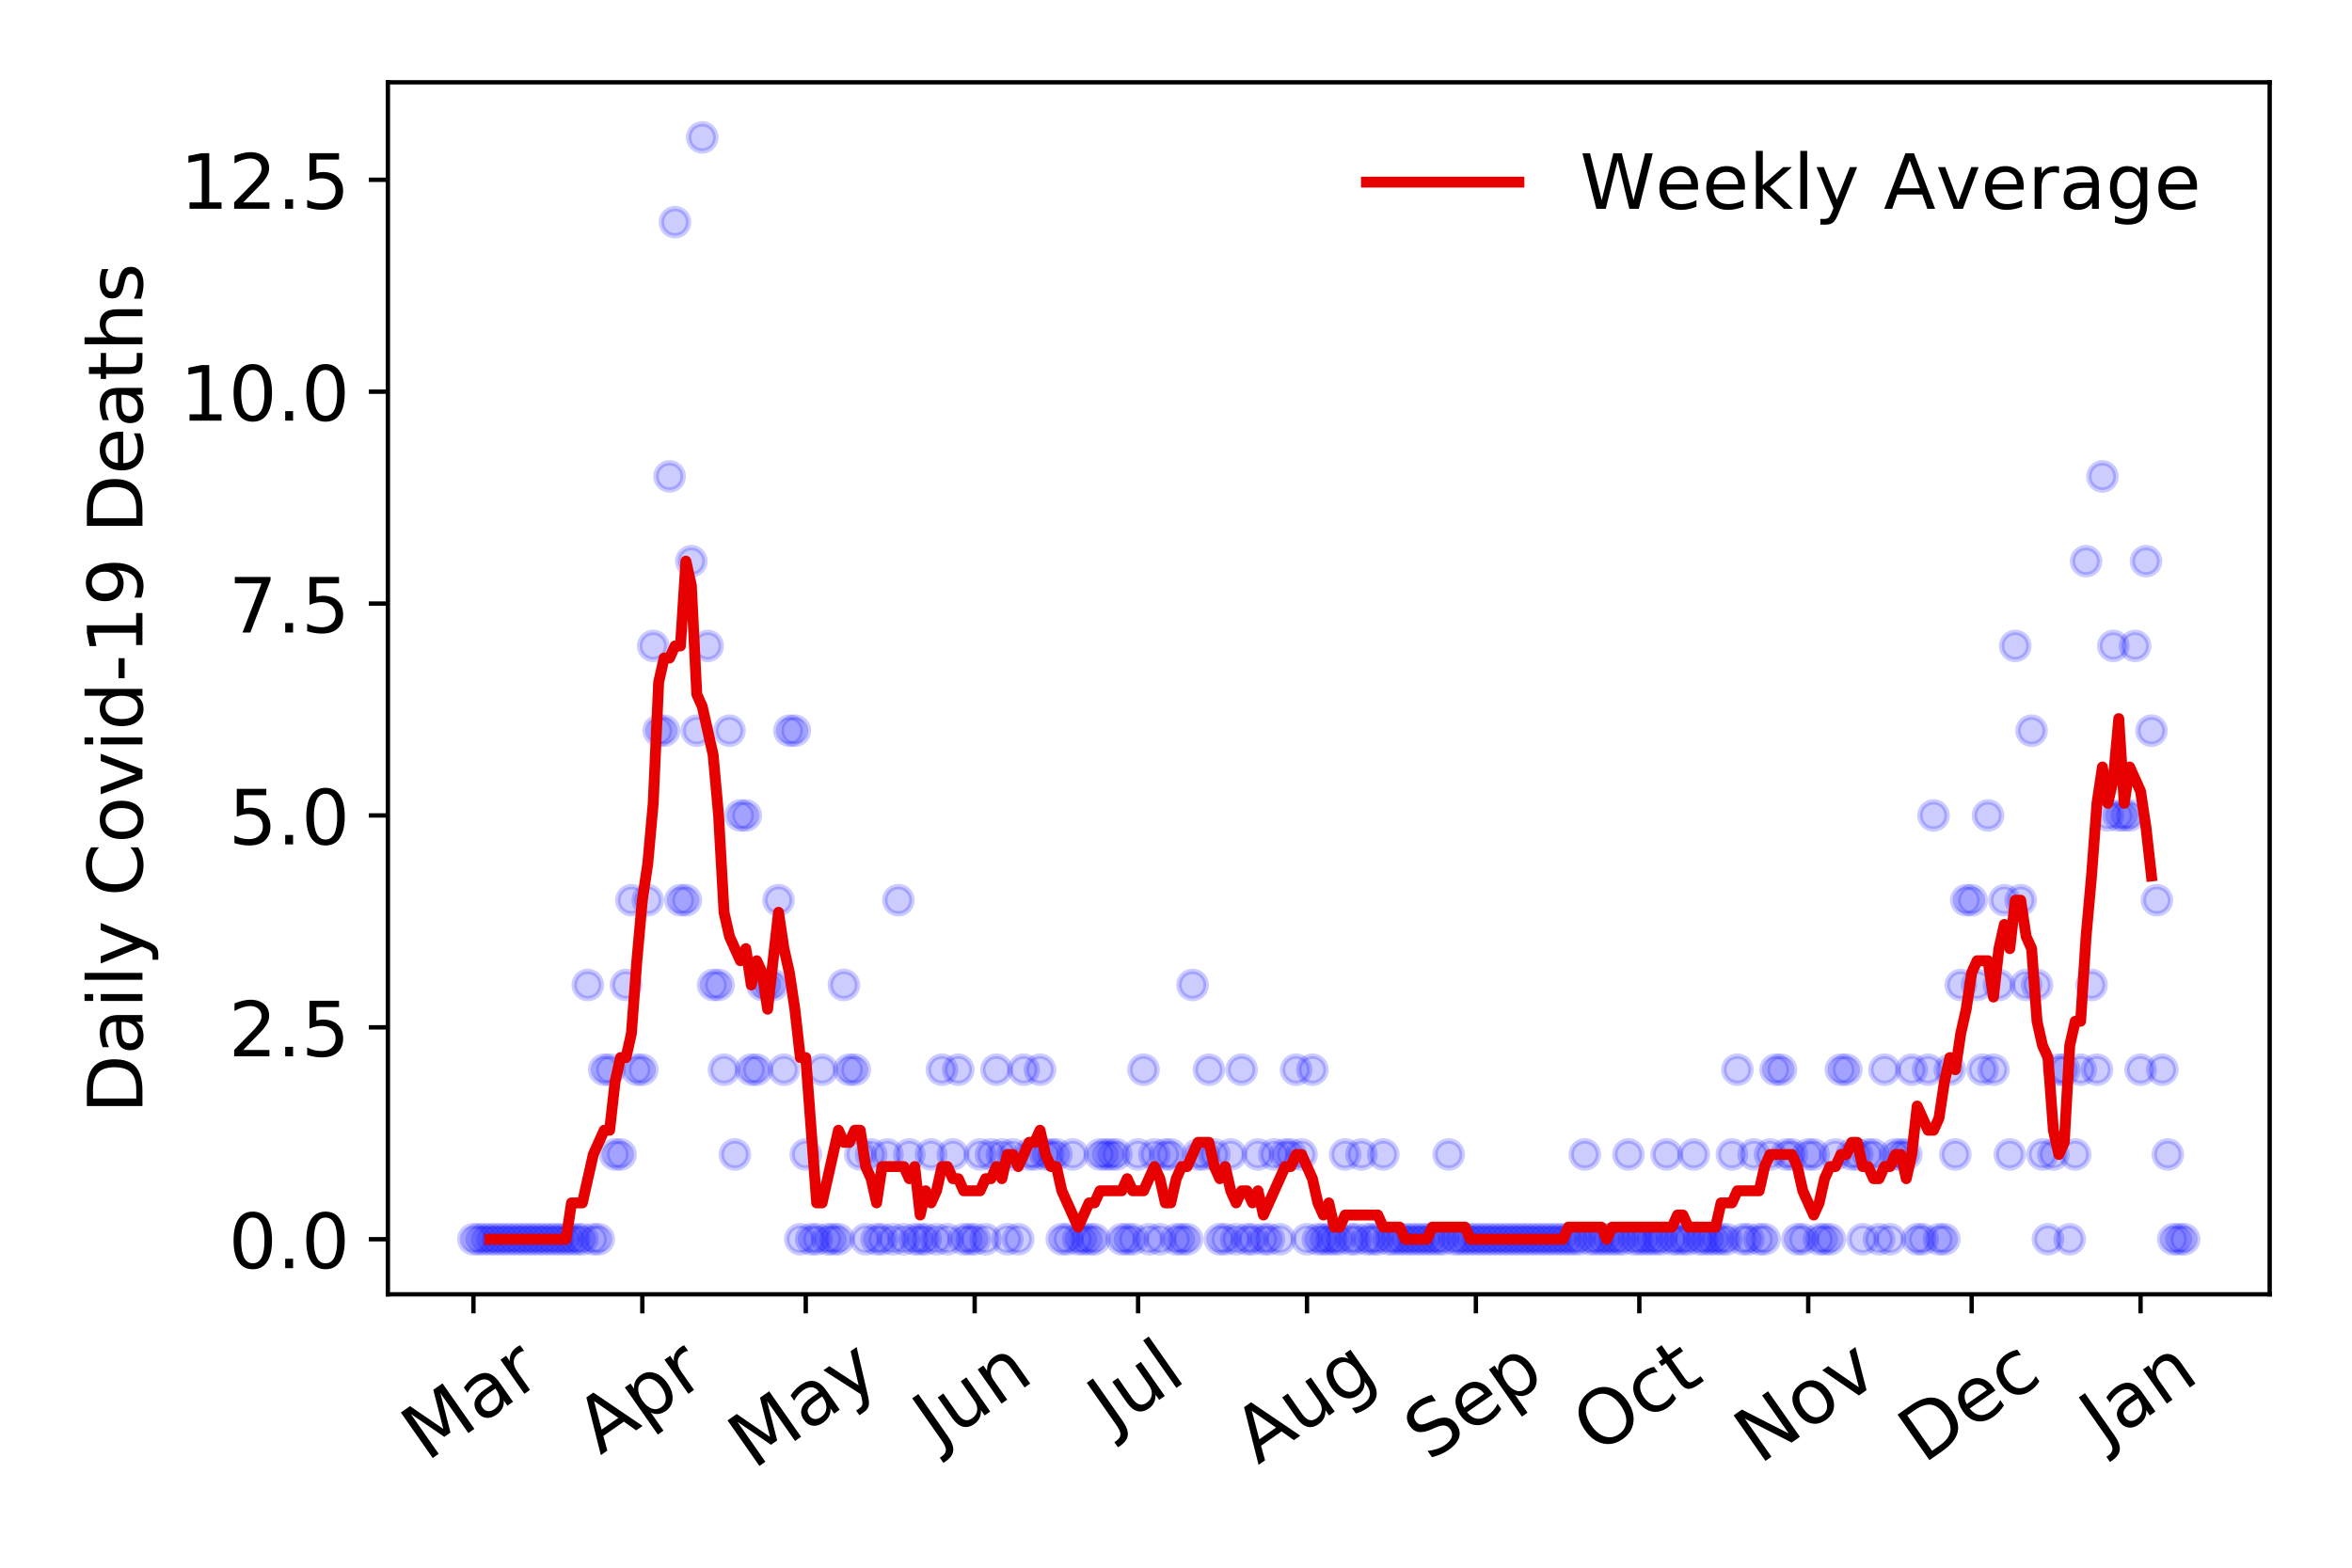 <?xml version="1.0" encoding="utf-8" standalone="no"?>
<!DOCTYPE svg PUBLIC "-//W3C//DTD SVG 1.1//EN"
  "http://www.w3.org/Graphics/SVG/1.1/DTD/svg11.dtd">
<!-- Created with matplotlib (https://matplotlib.org/) -->
<svg height="288pt" version="1.1" viewBox="0 0 432 288" width="432pt" xmlns="http://www.w3.org/2000/svg" xmlns:xlink="http://www.w3.org/1999/xlink">
 <defs>
  <style type="text/css">
*{stroke-linecap:butt;stroke-linejoin:round;}
  </style>
 </defs>
 <g id="figure_1">
  <g id="patch_1">
   <path d="M 0 288 
L 432 288 
L 432 0 
L 0 0 
z
" style="fill:#ffffff;"/>
  </g>
  <g id="axes_1">
   <g id="patch_2">
    <path d="M 71.245 237.778 
L 416.88 237.778 
L 416.88 15.12 
L 71.245 15.12 
z
" style="fill:#ffffff;"/>
   </g>
   <g id="matplotlib.axis_1">
    <g id="xtick_1">
     <g id="line2d_1">
      <defs>
       <path d="M 0 0 
L 0 3.5 
" id="m21e07fd657" style="stroke:#000000;stroke-width:0.8;"/>
      </defs>
      <g>
       <use style="stroke:#000000;stroke-width:0.8;" x="86.956" xlink:href="#m21e07fd657" y="237.778"/>
      </g>
     </g>
     <g id="text_1">
      <!-- Mar -->
      <defs>
       <path d="M 9.812 72.906 
L 24.516 72.906 
L 43.109 23.297 
L 61.812 72.906 
L 76.516 72.906 
L 76.516 0 
L 66.891 0 
L 66.891 64.016 
L 48.094 14.016 
L 38.188 14.016 
L 19.391 64.016 
L 19.391 0 
L 9.812 0 
z
" id="DejaVuSans-77"/>
       <path d="M 34.281 27.484 
Q 23.391 27.484 19.188 25 
Q 14.984 22.516 14.984 16.5 
Q 14.984 11.719 18.141 8.906 
Q 21.297 6.109 26.703 6.109 
Q 34.188 6.109 38.703 11.406 
Q 43.219 16.703 43.219 25.484 
L 43.219 27.484 
z
M 52.203 31.203 
L 52.203 0 
L 43.219 0 
L 43.219 8.297 
Q 40.141 3.328 35.547 0.953 
Q 30.953 -1.422 24.312 -1.422 
Q 15.922 -1.422 10.953 3.297 
Q 6 8.016 6 15.922 
Q 6 25.141 12.172 29.828 
Q 18.359 34.516 30.609 34.516 
L 43.219 34.516 
L 43.219 35.406 
Q 43.219 41.609 39.141 45 
Q 35.062 48.391 27.688 48.391 
Q 23 48.391 18.547 47.266 
Q 14.109 46.141 10.016 43.891 
L 10.016 52.203 
Q 14.938 54.109 19.578 55.047 
Q 24.219 56 28.609 56 
Q 40.484 56 46.344 49.844 
Q 52.203 43.703 52.203 31.203 
z
" id="DejaVuSans-97"/>
       <path d="M 41.109 46.297 
Q 39.594 47.172 37.812 47.578 
Q 36.031 48 33.891 48 
Q 26.266 48 22.188 43.047 
Q 18.109 38.094 18.109 28.812 
L 18.109 0 
L 9.078 0 
L 9.078 54.688 
L 18.109 54.688 
L 18.109 46.188 
Q 20.953 51.172 25.484 53.578 
Q 30.031 56 36.531 56 
Q 37.453 56 38.578 55.875 
Q 39.703 55.766 41.062 55.516 
z
" id="DejaVuSans-114"/>
      </defs>
      <g transform="translate(78.353 268.643)rotate(-35)scale(0.14 -0.14)">
       <use xlink:href="#DejaVuSans-77"/>
       <use x="86.279" xlink:href="#DejaVuSans-97"/>
       <use x="147.559" xlink:href="#DejaVuSans-114"/>
      </g>
     </g>
    </g>
    <g id="xtick_2">
     <g id="line2d_2">
      <g>
       <use style="stroke:#000000;stroke-width:0.8;" x="117.977" xlink:href="#m21e07fd657" y="237.778"/>
      </g>
     </g>
     <g id="text_2">
      <!-- Apr -->
      <defs>
       <path d="M 34.188 63.188 
L 20.797 26.906 
L 47.609 26.906 
z
M 28.609 72.906 
L 39.797 72.906 
L 67.578 0 
L 57.328 0 
L 50.688 18.703 
L 17.828 18.703 
L 11.188 0 
L 0.781 0 
z
" id="DejaVuSans-65"/>
       <path d="M 18.109 8.203 
L 18.109 -20.797 
L 9.078 -20.797 
L 9.078 54.688 
L 18.109 54.688 
L 18.109 46.391 
Q 20.953 51.266 25.266 53.625 
Q 29.594 56 35.594 56 
Q 45.562 56 51.781 48.094 
Q 58.016 40.188 58.016 27.297 
Q 58.016 14.406 51.781 6.484 
Q 45.562 -1.422 35.594 -1.422 
Q 29.594 -1.422 25.266 0.953 
Q 20.953 3.328 18.109 8.203 
z
M 48.688 27.297 
Q 48.688 37.203 44.609 42.844 
Q 40.531 48.484 33.406 48.484 
Q 26.266 48.484 22.188 42.844 
Q 18.109 37.203 18.109 27.297 
Q 18.109 17.391 22.188 11.75 
Q 26.266 6.109 33.406 6.109 
Q 40.531 6.109 44.609 11.75 
Q 48.688 17.391 48.688 27.297 
z
" id="DejaVuSans-112"/>
      </defs>
      <g transform="translate(110.273 267.384)rotate(-35)scale(0.14 -0.14)">
       <use xlink:href="#DejaVuSans-65"/>
       <use x="68.408" xlink:href="#DejaVuSans-112"/>
       <use x="131.885" xlink:href="#DejaVuSans-114"/>
      </g>
     </g>
    </g>
    <g id="xtick_3">
     <g id="line2d_3">
      <g>
       <use style="stroke:#000000;stroke-width:0.8;" x="147.997" xlink:href="#m21e07fd657" y="237.778"/>
      </g>
     </g>
     <g id="text_3">
      <!-- May -->
      <defs>
       <path d="M 32.172 -5.078 
Q 28.375 -14.844 24.75 -17.812 
Q 21.141 -20.797 15.094 -20.797 
L 7.906 -20.797 
L 7.906 -13.281 
L 13.188 -13.281 
Q 16.891 -13.281 18.938 -11.516 
Q 21 -9.766 23.484 -3.219 
L 25.094 0.875 
L 2.984 54.688 
L 12.5 54.688 
L 29.594 11.922 
L 46.688 54.688 
L 56.203 54.688 
z
" id="DejaVuSans-121"/>
      </defs>
      <g transform="translate(138.358 270.094)rotate(-35)scale(0.14 -0.14)">
       <use xlink:href="#DejaVuSans-77"/>
       <use x="86.279" xlink:href="#DejaVuSans-97"/>
       <use x="147.559" xlink:href="#DejaVuSans-121"/>
      </g>
     </g>
    </g>
    <g id="xtick_4">
     <g id="line2d_4">
      <g>
       <use style="stroke:#000000;stroke-width:0.8;" x="179.018" xlink:href="#m21e07fd657" y="237.778"/>
      </g>
     </g>
     <g id="text_4">
      <!-- Jun -->
      <defs>
       <path d="M 9.812 72.906 
L 19.672 72.906 
L 19.672 5.078 
Q 19.672 -8.109 14.672 -14.062 
Q 9.672 -20.016 -1.422 -20.016 
L -5.172 -20.016 
L -5.172 -11.719 
L -2.094 -11.719 
Q 4.438 -11.719 7.125 -8.047 
Q 9.812 -4.391 9.812 5.078 
z
" id="DejaVuSans-74"/>
       <path d="M 8.5 21.578 
L 8.5 54.688 
L 17.484 54.688 
L 17.484 21.922 
Q 17.484 14.156 20.5 10.266 
Q 23.531 6.391 29.594 6.391 
Q 36.859 6.391 41.078 11.031 
Q 45.312 15.672 45.312 23.688 
L 45.312 54.688 
L 54.297 54.688 
L 54.297 0 
L 45.312 0 
L 45.312 8.406 
Q 42.047 3.422 37.719 1 
Q 33.406 -1.422 27.688 -1.422 
Q 18.266 -1.422 13.375 4.438 
Q 8.5 10.297 8.5 21.578 
z
M 31.109 56 
z
" id="DejaVuSans-117"/>
       <path d="M 54.891 33.016 
L 54.891 0 
L 45.906 0 
L 45.906 32.719 
Q 45.906 40.484 42.875 44.328 
Q 39.844 48.188 33.797 48.188 
Q 26.516 48.188 22.312 43.547 
Q 18.109 38.922 18.109 30.906 
L 18.109 0 
L 9.078 0 
L 9.078 54.688 
L 18.109 54.688 
L 18.109 46.188 
Q 21.344 51.125 25.703 53.562 
Q 30.078 56 35.797 56 
Q 45.219 56 50.047 50.172 
Q 54.891 44.344 54.891 33.016 
z
" id="DejaVuSans-110"/>
      </defs>
      <g transform="translate(172.275 266.039)rotate(-35)scale(0.14 -0.14)">
       <use xlink:href="#DejaVuSans-74"/>
       <use x="29.492" xlink:href="#DejaVuSans-117"/>
       <use x="92.871" xlink:href="#DejaVuSans-110"/>
      </g>
     </g>
    </g>
    <g id="xtick_5">
     <g id="line2d_5">
      <g>
       <use style="stroke:#000000;stroke-width:0.8;" x="209.039" xlink:href="#m21e07fd657" y="237.778"/>
      </g>
     </g>
     <g id="text_5">
      <!-- Jul -->
      <defs>
       <path d="M 9.422 75.984 
L 18.406 75.984 
L 18.406 0 
L 9.422 0 
z
" id="DejaVuSans-108"/>
      </defs>
      <g transform="translate(204.336 263.181)rotate(-35)scale(0.14 -0.14)">
       <use xlink:href="#DejaVuSans-74"/>
       <use x="29.492" xlink:href="#DejaVuSans-117"/>
       <use x="92.871" xlink:href="#DejaVuSans-108"/>
      </g>
     </g>
    </g>
    <g id="xtick_6">
     <g id="line2d_6">
      <g>
       <use style="stroke:#000000;stroke-width:0.8;" x="240.06" xlink:href="#m21e07fd657" y="237.778"/>
      </g>
     </g>
     <g id="text_6">
      <!-- Aug -->
      <defs>
       <path d="M 45.406 27.984 
Q 45.406 37.75 41.375 43.109 
Q 37.359 48.484 30.078 48.484 
Q 22.859 48.484 18.828 43.109 
Q 14.797 37.75 14.797 27.984 
Q 14.797 18.266 18.828 12.891 
Q 22.859 7.516 30.078 7.516 
Q 37.359 7.516 41.375 12.891 
Q 45.406 18.266 45.406 27.984 
z
M 54.391 6.781 
Q 54.391 -7.172 48.188 -13.984 
Q 42 -20.797 29.203 -20.797 
Q 24.469 -20.797 20.266 -20.094 
Q 16.062 -19.391 12.109 -17.922 
L 12.109 -9.188 
Q 16.062 -11.328 19.922 -12.344 
Q 23.781 -13.375 27.781 -13.375 
Q 36.625 -13.375 41.016 -8.766 
Q 45.406 -4.156 45.406 5.172 
L 45.406 9.625 
Q 42.625 4.781 38.281 2.391 
Q 33.938 0 27.875 0 
Q 17.828 0 11.672 7.656 
Q 5.516 15.328 5.516 27.984 
Q 5.516 40.672 11.672 48.328 
Q 17.828 56 27.875 56 
Q 33.938 56 38.281 53.609 
Q 42.625 51.219 45.406 46.391 
L 45.406 54.688 
L 54.391 54.688 
z
" id="DejaVuSans-103"/>
      </defs>
      <g transform="translate(231.079 269.172)rotate(-35)scale(0.14 -0.14)">
       <use xlink:href="#DejaVuSans-65"/>
       <use x="68.408" xlink:href="#DejaVuSans-117"/>
       <use x="131.787" xlink:href="#DejaVuSans-103"/>
      </g>
     </g>
    </g>
    <g id="xtick_7">
     <g id="line2d_7">
      <g>
       <use style="stroke:#000000;stroke-width:0.8;" x="271.081" xlink:href="#m21e07fd657" y="237.778"/>
      </g>
     </g>
     <g id="text_7">
      <!-- Sep -->
      <defs>
       <path d="M 53.516 70.516 
L 53.516 60.891 
Q 47.906 63.578 42.922 64.891 
Q 37.938 66.219 33.297 66.219 
Q 25.25 66.219 20.875 63.094 
Q 16.5 59.969 16.5 54.203 
Q 16.5 49.359 19.406 46.891 
Q 22.312 44.438 30.422 42.922 
L 36.375 41.703 
Q 47.406 39.594 52.656 34.297 
Q 57.906 29 57.906 20.125 
Q 57.906 9.516 50.797 4.047 
Q 43.703 -1.422 29.984 -1.422 
Q 24.812 -1.422 18.969 -0.25 
Q 13.141 0.922 6.891 3.219 
L 6.891 13.375 
Q 12.891 10.016 18.656 8.297 
Q 24.422 6.594 29.984 6.594 
Q 38.422 6.594 43.016 9.906 
Q 47.609 13.234 47.609 19.391 
Q 47.609 24.75 44.312 27.781 
Q 41.016 30.812 33.5 32.328 
L 27.484 33.5 
Q 16.453 35.688 11.516 40.375 
Q 6.594 45.062 6.594 53.422 
Q 6.594 63.094 13.406 68.656 
Q 20.219 74.219 32.172 74.219 
Q 37.312 74.219 42.625 73.281 
Q 47.953 72.359 53.516 70.516 
z
" id="DejaVuSans-83"/>
       <path d="M 56.203 29.594 
L 56.203 25.203 
L 14.891 25.203 
Q 15.484 15.922 20.484 11.062 
Q 25.484 6.203 34.422 6.203 
Q 39.594 6.203 44.453 7.469 
Q 49.312 8.734 54.109 11.281 
L 54.109 2.781 
Q 49.266 0.734 44.188 -0.344 
Q 39.109 -1.422 33.891 -1.422 
Q 20.797 -1.422 13.156 6.188 
Q 5.516 13.812 5.516 26.812 
Q 5.516 40.234 12.766 48.109 
Q 20.016 56 32.328 56 
Q 43.359 56 49.781 48.891 
Q 56.203 41.797 56.203 29.594 
z
M 47.219 32.234 
Q 47.125 39.594 43.094 43.984 
Q 39.062 48.391 32.422 48.391 
Q 24.906 48.391 20.391 44.141 
Q 15.875 39.891 15.188 32.172 
z
" id="DejaVuSans-101"/>
      </defs>
      <g transform="translate(262.488 268.629)rotate(-35)scale(0.14 -0.14)">
       <use xlink:href="#DejaVuSans-83"/>
       <use x="63.477" xlink:href="#DejaVuSans-101"/>
       <use x="125" xlink:href="#DejaVuSans-112"/>
      </g>
     </g>
    </g>
    <g id="xtick_8">
     <g id="line2d_8">
      <g>
       <use style="stroke:#000000;stroke-width:0.8;" x="301.101" xlink:href="#m21e07fd657" y="237.778"/>
      </g>
     </g>
     <g id="text_8">
      <!-- Oct -->
      <defs>
       <path d="M 39.406 66.219 
Q 28.656 66.219 22.328 58.203 
Q 16.016 50.203 16.016 36.375 
Q 16.016 22.609 22.328 14.594 
Q 28.656 6.594 39.406 6.594 
Q 50.141 6.594 56.422 14.594 
Q 62.703 22.609 62.703 36.375 
Q 62.703 50.203 56.422 58.203 
Q 50.141 66.219 39.406 66.219 
z
M 39.406 74.219 
Q 54.734 74.219 63.906 63.938 
Q 73.094 53.656 73.094 36.375 
Q 73.094 19.141 63.906 8.859 
Q 54.734 -1.422 39.406 -1.422 
Q 24.031 -1.422 14.812 8.828 
Q 5.609 19.094 5.609 36.375 
Q 5.609 53.656 14.812 63.938 
Q 24.031 74.219 39.406 74.219 
z
" id="DejaVuSans-79"/>
       <path d="M 48.781 52.594 
L 48.781 44.188 
Q 44.969 46.297 41.141 47.344 
Q 37.312 48.391 33.406 48.391 
Q 24.656 48.391 19.812 42.844 
Q 14.984 37.312 14.984 27.297 
Q 14.984 17.281 19.812 11.734 
Q 24.656 6.203 33.406 6.203 
Q 37.312 6.203 41.141 7.25 
Q 44.969 8.297 48.781 10.406 
L 48.781 2.094 
Q 45.016 0.344 40.984 -0.531 
Q 36.969 -1.422 32.422 -1.422 
Q 20.062 -1.422 12.781 6.344 
Q 5.516 14.109 5.516 27.297 
Q 5.516 40.672 12.859 48.328 
Q 20.219 56 33.016 56 
Q 37.156 56 41.109 55.141 
Q 45.062 54.297 48.781 52.594 
z
" id="DejaVuSans-99"/>
       <path d="M 18.312 70.219 
L 18.312 54.688 
L 36.812 54.688 
L 36.812 47.703 
L 18.312 47.703 
L 18.312 18.016 
Q 18.312 11.328 20.141 9.422 
Q 21.969 7.516 27.594 7.516 
L 36.812 7.516 
L 36.812 0 
L 27.594 0 
Q 17.188 0 13.234 3.875 
Q 9.281 7.766 9.281 18.016 
L 9.281 47.703 
L 2.688 47.703 
L 2.688 54.688 
L 9.281 54.688 
L 9.281 70.219 
z
" id="DejaVuSans-116"/>
      </defs>
      <g transform="translate(293.403 267.377)rotate(-35)scale(0.14 -0.14)">
       <use xlink:href="#DejaVuSans-79"/>
       <use x="78.711" xlink:href="#DejaVuSans-99"/>
       <use x="133.691" xlink:href="#DejaVuSans-116"/>
      </g>
     </g>
    </g>
    <g id="xtick_9">
     <g id="line2d_9">
      <g>
       <use style="stroke:#000000;stroke-width:0.8;" x="332.122" xlink:href="#m21e07fd657" y="237.778"/>
      </g>
     </g>
     <g id="text_9">
      <!-- Nov -->
      <defs>
       <path d="M 9.812 72.906 
L 23.094 72.906 
L 55.422 11.922 
L 55.422 72.906 
L 64.984 72.906 
L 64.984 0 
L 51.703 0 
L 19.391 60.984 
L 19.391 0 
L 9.812 0 
z
" id="DejaVuSans-78"/>
       <path d="M 30.609 48.391 
Q 23.391 48.391 19.188 42.75 
Q 14.984 37.109 14.984 27.297 
Q 14.984 17.484 19.156 11.844 
Q 23.344 6.203 30.609 6.203 
Q 37.797 6.203 41.984 11.859 
Q 46.188 17.531 46.188 27.297 
Q 46.188 37.016 41.984 42.703 
Q 37.797 48.391 30.609 48.391 
z
M 30.609 56 
Q 42.328 56 49.016 48.375 
Q 55.719 40.766 55.719 27.297 
Q 55.719 13.875 49.016 6.219 
Q 42.328 -1.422 30.609 -1.422 
Q 18.844 -1.422 12.172 6.219 
Q 5.516 13.875 5.516 27.297 
Q 5.516 40.766 12.172 48.375 
Q 18.844 56 30.609 56 
z
" id="DejaVuSans-111"/>
       <path d="M 2.984 54.688 
L 12.5 54.688 
L 29.594 8.797 
L 46.688 54.688 
L 56.203 54.688 
L 35.688 0 
L 23.484 0 
z
" id="DejaVuSans-118"/>
      </defs>
      <g transform="translate(323.146 269.166)rotate(-35)scale(0.14 -0.14)">
       <use xlink:href="#DejaVuSans-78"/>
       <use x="74.805" xlink:href="#DejaVuSans-111"/>
       <use x="135.986" xlink:href="#DejaVuSans-118"/>
      </g>
     </g>
    </g>
    <g id="xtick_10">
     <g id="line2d_10">
      <g>
       <use style="stroke:#000000;stroke-width:0.8;" x="362.143" xlink:href="#m21e07fd657" y="237.778"/>
      </g>
     </g>
     <g id="text_10">
      <!-- Dec -->
      <defs>
       <path d="M 19.672 64.797 
L 19.672 8.109 
L 31.594 8.109 
Q 46.688 8.109 53.688 14.938 
Q 60.688 21.781 60.688 36.531 
Q 60.688 51.172 53.688 57.984 
Q 46.688 64.797 31.594 64.797 
z
M 9.812 72.906 
L 30.078 72.906 
Q 51.266 72.906 61.172 64.094 
Q 71.094 55.281 71.094 36.531 
Q 71.094 17.672 61.125 8.828 
Q 51.172 0 30.078 0 
L 9.812 0 
z
" id="DejaVuSans-68"/>
      </defs>
      <g transform="translate(353.262 269.032)rotate(-35)scale(0.14 -0.14)">
       <use xlink:href="#DejaVuSans-68"/>
       <use x="77.002" xlink:href="#DejaVuSans-101"/>
       <use x="138.525" xlink:href="#DejaVuSans-99"/>
      </g>
     </g>
    </g>
    <g id="xtick_11">
     <g id="line2d_11">
      <g>
       <use style="stroke:#000000;stroke-width:0.8;" x="393.164" xlink:href="#m21e07fd657" y="237.778"/>
      </g>
     </g>
     <g id="text_11">
      <!-- Jan -->
      <g transform="translate(386.54 265.871)rotate(-35)scale(0.14 -0.14)">
       <use xlink:href="#DejaVuSans-74"/>
       <use x="29.492" xlink:href="#DejaVuSans-97"/>
       <use x="90.771" xlink:href="#DejaVuSans-110"/>
      </g>
     </g>
    </g>
   </g>
   <g id="matplotlib.axis_2">
    <g id="ytick_1">
     <g id="line2d_12">
      <defs>
       <path d="M 0 0 
L -3.5 0 
" id="mf06bc2ad1a" style="stroke:#000000;stroke-width:0.8;"/>
      </defs>
      <g>
       <use style="stroke:#000000;stroke-width:0.8;" x="71.245" xlink:href="#mf06bc2ad1a" y="227.657"/>
      </g>
     </g>
     <g id="text_12">
      <!-- 0.0 -->
      <defs>
       <path d="M 31.781 66.406 
Q 24.172 66.406 20.328 58.906 
Q 16.5 51.422 16.5 36.375 
Q 16.5 21.391 20.328 13.891 
Q 24.172 6.391 31.781 6.391 
Q 39.453 6.391 43.281 13.891 
Q 47.125 21.391 47.125 36.375 
Q 47.125 51.422 43.281 58.906 
Q 39.453 66.406 31.781 66.406 
z
M 31.781 74.219 
Q 44.047 74.219 50.516 64.516 
Q 56.984 54.828 56.984 36.375 
Q 56.984 17.969 50.516 8.266 
Q 44.047 -1.422 31.781 -1.422 
Q 19.531 -1.422 13.062 8.266 
Q 6.594 17.969 6.594 36.375 
Q 6.594 54.828 13.062 64.516 
Q 19.531 74.219 31.781 74.219 
z
" id="DejaVuSans-48"/>
       <path d="M 10.688 12.406 
L 21 12.406 
L 21 0 
L 10.688 0 
z
" id="DejaVuSans-46"/>
      </defs>
      <g transform="translate(41.981 232.976)scale(0.14 -0.14)">
       <use xlink:href="#DejaVuSans-48"/>
       <use x="63.623" xlink:href="#DejaVuSans-46"/>
       <use x="95.41" xlink:href="#DejaVuSans-48"/>
      </g>
     </g>
    </g>
    <g id="ytick_2">
     <g id="line2d_13">
      <g>
       <use style="stroke:#000000;stroke-width:0.8;" x="71.245" xlink:href="#mf06bc2ad1a" y="188.731"/>
      </g>
     </g>
     <g id="text_13">
      <!-- 2.5 -->
      <defs>
       <path d="M 19.188 8.297 
L 53.609 8.297 
L 53.609 0 
L 7.328 0 
L 7.328 8.297 
Q 12.938 14.109 22.625 23.891 
Q 32.328 33.688 34.812 36.531 
Q 39.547 41.844 41.422 45.531 
Q 43.312 49.219 43.312 52.781 
Q 43.312 58.594 39.234 62.25 
Q 35.156 65.922 28.609 65.922 
Q 23.969 65.922 18.812 64.312 
Q 13.672 62.703 7.812 59.422 
L 7.812 69.391 
Q 13.766 71.781 18.938 73 
Q 24.125 74.219 28.422 74.219 
Q 39.75 74.219 46.484 68.547 
Q 53.219 62.891 53.219 53.422 
Q 53.219 48.922 51.531 44.891 
Q 49.859 40.875 45.406 35.406 
Q 44.188 33.984 37.641 27.219 
Q 31.109 20.453 19.188 8.297 
z
" id="DejaVuSans-50"/>
       <path d="M 10.797 72.906 
L 49.516 72.906 
L 49.516 64.594 
L 19.828 64.594 
L 19.828 46.734 
Q 21.969 47.469 24.109 47.828 
Q 26.266 48.188 28.422 48.188 
Q 40.625 48.188 47.75 41.5 
Q 54.891 34.812 54.891 23.391 
Q 54.891 11.625 47.562 5.094 
Q 40.234 -1.422 26.906 -1.422 
Q 22.312 -1.422 17.547 -0.641 
Q 12.797 0.141 7.719 1.703 
L 7.719 11.625 
Q 12.109 9.234 16.797 8.062 
Q 21.484 6.891 26.703 6.891 
Q 35.156 6.891 40.078 11.328 
Q 45.016 15.766 45.016 23.391 
Q 45.016 31 40.078 35.438 
Q 35.156 39.891 26.703 39.891 
Q 22.75 39.891 18.812 39.016 
Q 14.891 38.141 10.797 36.281 
z
" id="DejaVuSans-53"/>
      </defs>
      <g transform="translate(41.981 194.05)scale(0.14 -0.14)">
       <use xlink:href="#DejaVuSans-50"/>
       <use x="63.623" xlink:href="#DejaVuSans-46"/>
       <use x="95.41" xlink:href="#DejaVuSans-53"/>
      </g>
     </g>
    </g>
    <g id="ytick_3">
     <g id="line2d_14">
      <g>
       <use style="stroke:#000000;stroke-width:0.8;" x="71.245" xlink:href="#mf06bc2ad1a" y="149.805"/>
      </g>
     </g>
     <g id="text_14">
      <!-- 5.0 -->
      <g transform="translate(41.981 155.124)scale(0.14 -0.14)">
       <use xlink:href="#DejaVuSans-53"/>
       <use x="63.623" xlink:href="#DejaVuSans-46"/>
       <use x="95.41" xlink:href="#DejaVuSans-48"/>
      </g>
     </g>
    </g>
    <g id="ytick_4">
     <g id="line2d_15">
      <g>
       <use style="stroke:#000000;stroke-width:0.8;" x="71.245" xlink:href="#mf06bc2ad1a" y="110.879"/>
      </g>
     </g>
     <g id="text_15">
      <!-- 7.5 -->
      <defs>
       <path d="M 8.203 72.906 
L 55.078 72.906 
L 55.078 68.703 
L 28.609 0 
L 18.312 0 
L 43.219 64.594 
L 8.203 64.594 
z
" id="DejaVuSans-55"/>
      </defs>
      <g transform="translate(41.981 116.197)scale(0.14 -0.14)">
       <use xlink:href="#DejaVuSans-55"/>
       <use x="63.623" xlink:href="#DejaVuSans-46"/>
       <use x="95.41" xlink:href="#DejaVuSans-53"/>
      </g>
     </g>
    </g>
    <g id="ytick_5">
     <g id="line2d_16">
      <g>
       <use style="stroke:#000000;stroke-width:0.8;" x="71.245" xlink:href="#mf06bc2ad1a" y="71.952"/>
      </g>
     </g>
     <g id="text_16">
      <!-- 10.0 -->
      <defs>
       <path d="M 12.406 8.297 
L 28.516 8.297 
L 28.516 63.922 
L 10.984 60.406 
L 10.984 69.391 
L 28.422 72.906 
L 38.281 72.906 
L 38.281 8.297 
L 54.391 8.297 
L 54.391 0 
L 12.406 0 
z
" id="DejaVuSans-49"/>
      </defs>
      <g transform="translate(33.073 77.271)scale(0.14 -0.14)">
       <use xlink:href="#DejaVuSans-49"/>
       <use x="63.623" xlink:href="#DejaVuSans-48"/>
       <use x="127.246" xlink:href="#DejaVuSans-46"/>
       <use x="159.033" xlink:href="#DejaVuSans-48"/>
      </g>
     </g>
    </g>
    <g id="ytick_6">
     <g id="line2d_17">
      <g>
       <use style="stroke:#000000;stroke-width:0.8;" x="71.245" xlink:href="#mf06bc2ad1a" y="33.026"/>
      </g>
     </g>
     <g id="text_17">
      <!-- 12.5 -->
      <g transform="translate(33.073 38.345)scale(0.14 -0.14)">
       <use xlink:href="#DejaVuSans-49"/>
       <use x="63.623" xlink:href="#DejaVuSans-50"/>
       <use x="127.246" xlink:href="#DejaVuSans-46"/>
       <use x="159.033" xlink:href="#DejaVuSans-53"/>
      </g>
     </g>
    </g>
    <g id="text_18">
     <!-- Daily Covid-19 Deaths -->
     <defs>
      <path d="M 9.422 54.688 
L 18.406 54.688 
L 18.406 0 
L 9.422 0 
z
M 9.422 75.984 
L 18.406 75.984 
L 18.406 64.594 
L 9.422 64.594 
z
" id="DejaVuSans-105"/>
      <path id="DejaVuSans-32"/>
      <path d="M 64.406 67.281 
L 64.406 56.891 
Q 59.422 61.531 53.781 63.812 
Q 48.141 66.109 41.797 66.109 
Q 29.297 66.109 22.656 58.469 
Q 16.016 50.828 16.016 36.375 
Q 16.016 21.969 22.656 14.328 
Q 29.297 6.688 41.797 6.688 
Q 48.141 6.688 53.781 8.984 
Q 59.422 11.281 64.406 15.922 
L 64.406 5.609 
Q 59.234 2.094 53.438 0.328 
Q 47.656 -1.422 41.219 -1.422 
Q 24.656 -1.422 15.125 8.703 
Q 5.609 18.844 5.609 36.375 
Q 5.609 53.953 15.125 64.078 
Q 24.656 74.219 41.219 74.219 
Q 47.75 74.219 53.531 72.484 
Q 59.328 70.75 64.406 67.281 
z
" id="DejaVuSans-67"/>
      <path d="M 45.406 46.391 
L 45.406 75.984 
L 54.391 75.984 
L 54.391 0 
L 45.406 0 
L 45.406 8.203 
Q 42.578 3.328 38.25 0.953 
Q 33.938 -1.422 27.875 -1.422 
Q 17.969 -1.422 11.734 6.484 
Q 5.516 14.406 5.516 27.297 
Q 5.516 40.188 11.734 48.094 
Q 17.969 56 27.875 56 
Q 33.938 56 38.25 53.625 
Q 42.578 51.266 45.406 46.391 
z
M 14.797 27.297 
Q 14.797 17.391 18.875 11.75 
Q 22.953 6.109 30.078 6.109 
Q 37.203 6.109 41.297 11.75 
Q 45.406 17.391 45.406 27.297 
Q 45.406 37.203 41.297 42.844 
Q 37.203 48.484 30.078 48.484 
Q 22.953 48.484 18.875 42.844 
Q 14.797 37.203 14.797 27.297 
z
" id="DejaVuSans-100"/>
      <path d="M 4.891 31.391 
L 31.203 31.391 
L 31.203 23.391 
L 4.891 23.391 
z
" id="DejaVuSans-45"/>
      <path d="M 10.984 1.516 
L 10.984 10.5 
Q 14.703 8.734 18.5 7.812 
Q 22.312 6.891 25.984 6.891 
Q 35.75 6.891 40.891 13.453 
Q 46.047 20.016 46.781 33.406 
Q 43.953 29.203 39.594 26.953 
Q 35.25 24.703 29.984 24.703 
Q 19.047 24.703 12.672 31.312 
Q 6.297 37.938 6.297 49.422 
Q 6.297 60.641 12.938 67.422 
Q 19.578 74.219 30.609 74.219 
Q 43.266 74.219 49.922 64.516 
Q 56.594 54.828 56.594 36.375 
Q 56.594 19.141 48.406 8.859 
Q 40.234 -1.422 26.422 -1.422 
Q 22.703 -1.422 18.891 -0.688 
Q 15.094 0.047 10.984 1.516 
z
M 30.609 32.422 
Q 37.25 32.422 41.125 36.953 
Q 45.016 41.5 45.016 49.422 
Q 45.016 57.281 41.125 61.844 
Q 37.25 66.406 30.609 66.406 
Q 23.969 66.406 20.094 61.844 
Q 16.219 57.281 16.219 49.422 
Q 16.219 41.5 20.094 36.953 
Q 23.969 32.422 30.609 32.422 
z
" id="DejaVuSans-57"/>
      <path d="M 54.891 33.016 
L 54.891 0 
L 45.906 0 
L 45.906 32.719 
Q 45.906 40.484 42.875 44.328 
Q 39.844 48.188 33.797 48.188 
Q 26.516 48.188 22.312 43.547 
Q 18.109 38.922 18.109 30.906 
L 18.109 0 
L 9.078 0 
L 9.078 75.984 
L 18.109 75.984 
L 18.109 46.188 
Q 21.344 51.125 25.703 53.562 
Q 30.078 56 35.797 56 
Q 45.219 56 50.047 50.172 
Q 54.891 44.344 54.891 33.016 
z
" id="DejaVuSans-104"/>
      <path d="M 44.281 53.078 
L 44.281 44.578 
Q 40.484 46.531 36.375 47.5 
Q 32.281 48.484 27.875 48.484 
Q 21.188 48.484 17.844 46.438 
Q 14.5 44.391 14.5 40.281 
Q 14.5 37.156 16.891 35.375 
Q 19.281 33.594 26.516 31.984 
L 29.594 31.297 
Q 39.156 29.25 43.188 25.516 
Q 47.219 21.781 47.219 15.094 
Q 47.219 7.469 41.188 3.016 
Q 35.156 -1.422 24.609 -1.422 
Q 20.219 -1.422 15.453 -0.562 
Q 10.688 0.297 5.422 2 
L 5.422 11.281 
Q 10.406 8.688 15.234 7.391 
Q 20.062 6.109 24.812 6.109 
Q 31.156 6.109 34.562 8.281 
Q 37.984 10.453 37.984 14.406 
Q 37.984 18.062 35.516 20.016 
Q 33.062 21.969 24.703 23.781 
L 21.578 24.516 
Q 13.234 26.266 9.516 29.906 
Q 5.812 33.547 5.812 39.891 
Q 5.812 47.609 11.281 51.797 
Q 16.75 56 26.812 56 
Q 31.781 56 36.172 55.266 
Q 40.578 54.547 44.281 53.078 
z
" id="DejaVuSans-115"/>
     </defs>
     <g transform="translate(26.162 204.56)rotate(-90)scale(0.14 -0.14)">
      <use xlink:href="#DejaVuSans-68"/>
      <use x="77.002" xlink:href="#DejaVuSans-97"/>
      <use x="138.281" xlink:href="#DejaVuSans-105"/>
      <use x="166.064" xlink:href="#DejaVuSans-108"/>
      <use x="193.848" xlink:href="#DejaVuSans-121"/>
      <use x="253.027" xlink:href="#DejaVuSans-32"/>
      <use x="284.814" xlink:href="#DejaVuSans-67"/>
      <use x="354.639" xlink:href="#DejaVuSans-111"/>
      <use x="415.82" xlink:href="#DejaVuSans-118"/>
      <use x="475" xlink:href="#DejaVuSans-105"/>
      <use x="502.783" xlink:href="#DejaVuSans-100"/>
      <use x="566.26" xlink:href="#DejaVuSans-45"/>
      <use x="602.344" xlink:href="#DejaVuSans-49"/>
      <use x="665.967" xlink:href="#DejaVuSans-57"/>
      <use x="729.59" xlink:href="#DejaVuSans-32"/>
      <use x="761.377" xlink:href="#DejaVuSans-68"/>
      <use x="838.379" xlink:href="#DejaVuSans-101"/>
      <use x="899.902" xlink:href="#DejaVuSans-97"/>
      <use x="961.182" xlink:href="#DejaVuSans-116"/>
      <use x="1000.391" xlink:href="#DejaVuSans-104"/>
      <use x="1063.77" xlink:href="#DejaVuSans-115"/>
     </g>
    </g>
   </g>
   <g id="line2d_18">
    <defs>
     <path d="M 0 2.5 
C 0.663 2.5 1.299 2.237 1.768 1.768 
C 2.237 1.299 2.5 0.663 2.5 0 
C 2.5 -0.663 2.237 -1.299 1.768 -1.768 
C 1.299 -2.237 0.663 -2.5 0 -2.5 
C -0.663 -2.5 -1.299 -2.237 -1.768 -1.768 
C -2.237 -1.299 -2.5 -0.663 -2.5 0 
C -2.5 0.663 -2.237 1.299 -1.768 1.768 
C -1.299 2.237 -0.663 2.5 0 2.5 
z
" id="m0584cb0b45" style="stroke:#0000ff;stroke-opacity:0.2;"/>
    </defs>
    <g clip-path="url(#p089e4ea434)">
     <use style="fill:#0000ff;fill-opacity:0.2;stroke:#0000ff;stroke-opacity:0.2;" x="86.956" xlink:href="#m0584cb0b45" y="227.657"/>
     <use style="fill:#0000ff;fill-opacity:0.2;stroke:#0000ff;stroke-opacity:0.2;" x="87.956" xlink:href="#m0584cb0b45" y="227.657"/>
     <use style="fill:#0000ff;fill-opacity:0.2;stroke:#0000ff;stroke-opacity:0.2;" x="88.957" xlink:href="#m0584cb0b45" y="227.657"/>
     <use style="fill:#0000ff;fill-opacity:0.2;stroke:#0000ff;stroke-opacity:0.2;" x="89.958" xlink:href="#m0584cb0b45" y="227.657"/>
     <use style="fill:#0000ff;fill-opacity:0.2;stroke:#0000ff;stroke-opacity:0.2;" x="90.958" xlink:href="#m0584cb0b45" y="227.657"/>
     <use style="fill:#0000ff;fill-opacity:0.2;stroke:#0000ff;stroke-opacity:0.2;" x="91.959" xlink:href="#m0584cb0b45" y="227.657"/>
     <use style="fill:#0000ff;fill-opacity:0.2;stroke:#0000ff;stroke-opacity:0.2;" x="92.96" xlink:href="#m0584cb0b45" y="227.657"/>
     <use style="fill:#0000ff;fill-opacity:0.2;stroke:#0000ff;stroke-opacity:0.2;" x="93.96" xlink:href="#m0584cb0b45" y="227.657"/>
     <use style="fill:#0000ff;fill-opacity:0.2;stroke:#0000ff;stroke-opacity:0.2;" x="94.961" xlink:href="#m0584cb0b45" y="227.657"/>
     <use style="fill:#0000ff;fill-opacity:0.2;stroke:#0000ff;stroke-opacity:0.2;" x="95.962" xlink:href="#m0584cb0b45" y="227.657"/>
     <use style="fill:#0000ff;fill-opacity:0.2;stroke:#0000ff;stroke-opacity:0.2;" x="96.962" xlink:href="#m0584cb0b45" y="227.657"/>
     <use style="fill:#0000ff;fill-opacity:0.2;stroke:#0000ff;stroke-opacity:0.2;" x="97.963" xlink:href="#m0584cb0b45" y="227.657"/>
     <use style="fill:#0000ff;fill-opacity:0.2;stroke:#0000ff;stroke-opacity:0.2;" x="98.964" xlink:href="#m0584cb0b45" y="227.657"/>
     <use style="fill:#0000ff;fill-opacity:0.2;stroke:#0000ff;stroke-opacity:0.2;" x="99.965" xlink:href="#m0584cb0b45" y="227.657"/>
     <use style="fill:#0000ff;fill-opacity:0.2;stroke:#0000ff;stroke-opacity:0.2;" x="100.965" xlink:href="#m0584cb0b45" y="227.657"/>
     <use style="fill:#0000ff;fill-opacity:0.2;stroke:#0000ff;stroke-opacity:0.2;" x="101.966" xlink:href="#m0584cb0b45" y="227.657"/>
     <use style="fill:#0000ff;fill-opacity:0.2;stroke:#0000ff;stroke-opacity:0.2;" x="102.967" xlink:href="#m0584cb0b45" y="227.657"/>
     <use style="fill:#0000ff;fill-opacity:0.2;stroke:#0000ff;stroke-opacity:0.2;" x="103.967" xlink:href="#m0584cb0b45" y="227.657"/>
     <use style="fill:#0000ff;fill-opacity:0.2;stroke:#0000ff;stroke-opacity:0.2;" x="104.968" xlink:href="#m0584cb0b45" y="227.657"/>
     <use style="fill:#0000ff;fill-opacity:0.2;stroke:#0000ff;stroke-opacity:0.2;" x="105.969" xlink:href="#m0584cb0b45" y="227.657"/>
     <use style="fill:#0000ff;fill-opacity:0.2;stroke:#0000ff;stroke-opacity:0.2;" x="106.969" xlink:href="#m0584cb0b45" y="227.657"/>
     <use style="fill:#0000ff;fill-opacity:0.2;stroke:#0000ff;stroke-opacity:0.2;" x="107.97" xlink:href="#m0584cb0b45" y="180.946"/>
     <use style="fill:#0000ff;fill-opacity:0.2;stroke:#0000ff;stroke-opacity:0.2;" x="108.971" xlink:href="#m0584cb0b45" y="227.657"/>
     <use style="fill:#0000ff;fill-opacity:0.2;stroke:#0000ff;stroke-opacity:0.2;" x="109.971" xlink:href="#m0584cb0b45" y="227.657"/>
     <use style="fill:#0000ff;fill-opacity:0.2;stroke:#0000ff;stroke-opacity:0.2;" x="110.972" xlink:href="#m0584cb0b45" y="196.516"/>
     <use style="fill:#0000ff;fill-opacity:0.2;stroke:#0000ff;stroke-opacity:0.2;" x="111.973" xlink:href="#m0584cb0b45" y="196.516"/>
     <use style="fill:#0000ff;fill-opacity:0.2;stroke:#0000ff;stroke-opacity:0.2;" x="112.973" xlink:href="#m0584cb0b45" y="212.087"/>
     <use style="fill:#0000ff;fill-opacity:0.2;stroke:#0000ff;stroke-opacity:0.2;" x="113.974" xlink:href="#m0584cb0b45" y="212.087"/>
     <use style="fill:#0000ff;fill-opacity:0.2;stroke:#0000ff;stroke-opacity:0.2;" x="114.975" xlink:href="#m0584cb0b45" y="180.946"/>
     <use style="fill:#0000ff;fill-opacity:0.2;stroke:#0000ff;stroke-opacity:0.2;" x="115.975" xlink:href="#m0584cb0b45" y="165.375"/>
     <use style="fill:#0000ff;fill-opacity:0.2;stroke:#0000ff;stroke-opacity:0.2;" x="116.976" xlink:href="#m0584cb0b45" y="196.516"/>
     <use style="fill:#0000ff;fill-opacity:0.2;stroke:#0000ff;stroke-opacity:0.2;" x="117.977" xlink:href="#m0584cb0b45" y="196.516"/>
     <use style="fill:#0000ff;fill-opacity:0.2;stroke:#0000ff;stroke-opacity:0.2;" x="118.977" xlink:href="#m0584cb0b45" y="165.375"/>
     <use style="fill:#0000ff;fill-opacity:0.2;stroke:#0000ff;stroke-opacity:0.2;" x="119.978" xlink:href="#m0584cb0b45" y="118.664"/>
     <use style="fill:#0000ff;fill-opacity:0.2;stroke:#0000ff;stroke-opacity:0.2;" x="120.979" xlink:href="#m0584cb0b45" y="134.234"/>
     <use style="fill:#0000ff;fill-opacity:0.2;stroke:#0000ff;stroke-opacity:0.2;" x="121.979" xlink:href="#m0584cb0b45" y="134.234"/>
     <use style="fill:#0000ff;fill-opacity:0.2;stroke:#0000ff;stroke-opacity:0.2;" x="122.98" xlink:href="#m0584cb0b45" y="87.523"/>
     <use style="fill:#0000ff;fill-opacity:0.2;stroke:#0000ff;stroke-opacity:0.2;" x="123.981" xlink:href="#m0584cb0b45" y="40.811"/>
     <use style="fill:#0000ff;fill-opacity:0.2;stroke:#0000ff;stroke-opacity:0.2;" x="124.982" xlink:href="#m0584cb0b45" y="165.375"/>
     <use style="fill:#0000ff;fill-opacity:0.2;stroke:#0000ff;stroke-opacity:0.2;" x="125.982" xlink:href="#m0584cb0b45" y="165.375"/>
     <use style="fill:#0000ff;fill-opacity:0.2;stroke:#0000ff;stroke-opacity:0.2;" x="126.983" xlink:href="#m0584cb0b45" y="103.093"/>
     <use style="fill:#0000ff;fill-opacity:0.2;stroke:#0000ff;stroke-opacity:0.2;" x="127.984" xlink:href="#m0584cb0b45" y="134.234"/>
     <use style="fill:#0000ff;fill-opacity:0.2;stroke:#0000ff;stroke-opacity:0.2;" x="128.984" xlink:href="#m0584cb0b45" y="25.241"/>
     <use style="fill:#0000ff;fill-opacity:0.2;stroke:#0000ff;stroke-opacity:0.2;" x="129.985" xlink:href="#m0584cb0b45" y="118.664"/>
     <use style="fill:#0000ff;fill-opacity:0.2;stroke:#0000ff;stroke-opacity:0.2;" x="130.986" xlink:href="#m0584cb0b45" y="180.946"/>
     <use style="fill:#0000ff;fill-opacity:0.2;stroke:#0000ff;stroke-opacity:0.2;" x="131.986" xlink:href="#m0584cb0b45" y="180.946"/>
     <use style="fill:#0000ff;fill-opacity:0.2;stroke:#0000ff;stroke-opacity:0.2;" x="132.987" xlink:href="#m0584cb0b45" y="196.516"/>
     <use style="fill:#0000ff;fill-opacity:0.2;stroke:#0000ff;stroke-opacity:0.2;" x="133.988" xlink:href="#m0584cb0b45" y="134.234"/>
     <use style="fill:#0000ff;fill-opacity:0.2;stroke:#0000ff;stroke-opacity:0.2;" x="134.988" xlink:href="#m0584cb0b45" y="212.087"/>
     <use style="fill:#0000ff;fill-opacity:0.2;stroke:#0000ff;stroke-opacity:0.2;" x="135.989" xlink:href="#m0584cb0b45" y="149.805"/>
     <use style="fill:#0000ff;fill-opacity:0.2;stroke:#0000ff;stroke-opacity:0.2;" x="136.99" xlink:href="#m0584cb0b45" y="149.805"/>
     <use style="fill:#0000ff;fill-opacity:0.2;stroke:#0000ff;stroke-opacity:0.2;" x="137.99" xlink:href="#m0584cb0b45" y="196.516"/>
     <use style="fill:#0000ff;fill-opacity:0.2;stroke:#0000ff;stroke-opacity:0.2;" x="138.991" xlink:href="#m0584cb0b45" y="196.516"/>
     <use style="fill:#0000ff;fill-opacity:0.2;stroke:#0000ff;stroke-opacity:0.2;" x="139.992" xlink:href="#m0584cb0b45" y="180.946"/>
     <use style="fill:#0000ff;fill-opacity:0.2;stroke:#0000ff;stroke-opacity:0.2;" x="140.992" xlink:href="#m0584cb0b45" y="180.946"/>
     <use style="fill:#0000ff;fill-opacity:0.2;stroke:#0000ff;stroke-opacity:0.2;" x="141.993" xlink:href="#m0584cb0b45" y="180.946"/>
     <use style="fill:#0000ff;fill-opacity:0.2;stroke:#0000ff;stroke-opacity:0.2;" x="142.994" xlink:href="#m0584cb0b45" y="165.375"/>
     <use style="fill:#0000ff;fill-opacity:0.2;stroke:#0000ff;stroke-opacity:0.2;" x="143.994" xlink:href="#m0584cb0b45" y="196.516"/>
     <use style="fill:#0000ff;fill-opacity:0.2;stroke:#0000ff;stroke-opacity:0.2;" x="144.995" xlink:href="#m0584cb0b45" y="134.234"/>
     <use style="fill:#0000ff;fill-opacity:0.2;stroke:#0000ff;stroke-opacity:0.2;" x="145.996" xlink:href="#m0584cb0b45" y="134.234"/>
     <use style="fill:#0000ff;fill-opacity:0.2;stroke:#0000ff;stroke-opacity:0.2;" x="146.997" xlink:href="#m0584cb0b45" y="227.657"/>
     <use style="fill:#0000ff;fill-opacity:0.2;stroke:#0000ff;stroke-opacity:0.2;" x="147.997" xlink:href="#m0584cb0b45" y="212.087"/>
     <use style="fill:#0000ff;fill-opacity:0.2;stroke:#0000ff;stroke-opacity:0.2;" x="148.998" xlink:href="#m0584cb0b45" y="227.657"/>
     <use style="fill:#0000ff;fill-opacity:0.2;stroke:#0000ff;stroke-opacity:0.2;" x="149.999" xlink:href="#m0584cb0b45" y="227.657"/>
     <use style="fill:#0000ff;fill-opacity:0.2;stroke:#0000ff;stroke-opacity:0.2;" x="150.999" xlink:href="#m0584cb0b45" y="196.516"/>
     <use style="fill:#0000ff;fill-opacity:0.2;stroke:#0000ff;stroke-opacity:0.2;" x="152" xlink:href="#m0584cb0b45" y="227.657"/>
     <use style="fill:#0000ff;fill-opacity:0.2;stroke:#0000ff;stroke-opacity:0.2;" x="153.001" xlink:href="#m0584cb0b45" y="227.657"/>
     <use style="fill:#0000ff;fill-opacity:0.2;stroke:#0000ff;stroke-opacity:0.2;" x="154.001" xlink:href="#m0584cb0b45" y="227.657"/>
     <use style="fill:#0000ff;fill-opacity:0.2;stroke:#0000ff;stroke-opacity:0.2;" x="155.002" xlink:href="#m0584cb0b45" y="180.946"/>
     <use style="fill:#0000ff;fill-opacity:0.2;stroke:#0000ff;stroke-opacity:0.2;" x="156.003" xlink:href="#m0584cb0b45" y="196.516"/>
     <use style="fill:#0000ff;fill-opacity:0.2;stroke:#0000ff;stroke-opacity:0.2;" x="157.003" xlink:href="#m0584cb0b45" y="196.516"/>
     <use style="fill:#0000ff;fill-opacity:0.2;stroke:#0000ff;stroke-opacity:0.2;" x="158.004" xlink:href="#m0584cb0b45" y="212.087"/>
     <use style="fill:#0000ff;fill-opacity:0.2;stroke:#0000ff;stroke-opacity:0.2;" x="159.005" xlink:href="#m0584cb0b45" y="227.657"/>
     <use style="fill:#0000ff;fill-opacity:0.2;stroke:#0000ff;stroke-opacity:0.2;" x="160.005" xlink:href="#m0584cb0b45" y="212.087"/>
     <use style="fill:#0000ff;fill-opacity:0.2;stroke:#0000ff;stroke-opacity:0.2;" x="161.006" xlink:href="#m0584cb0b45" y="227.657"/>
     <use style="fill:#0000ff;fill-opacity:0.2;stroke:#0000ff;stroke-opacity:0.2;" x="162.007" xlink:href="#m0584cb0b45" y="227.657"/>
     <use style="fill:#0000ff;fill-opacity:0.2;stroke:#0000ff;stroke-opacity:0.2;" x="163.007" xlink:href="#m0584cb0b45" y="212.087"/>
     <use style="fill:#0000ff;fill-opacity:0.2;stroke:#0000ff;stroke-opacity:0.2;" x="164.008" xlink:href="#m0584cb0b45" y="227.657"/>
     <use style="fill:#0000ff;fill-opacity:0.2;stroke:#0000ff;stroke-opacity:0.2;" x="165.009" xlink:href="#m0584cb0b45" y="165.375"/>
     <use style="fill:#0000ff;fill-opacity:0.2;stroke:#0000ff;stroke-opacity:0.2;" x="166.009" xlink:href="#m0584cb0b45" y="227.657"/>
     <use style="fill:#0000ff;fill-opacity:0.2;stroke:#0000ff;stroke-opacity:0.2;" x="167.01" xlink:href="#m0584cb0b45" y="212.087"/>
     <use style="fill:#0000ff;fill-opacity:0.2;stroke:#0000ff;stroke-opacity:0.2;" x="168.011" xlink:href="#m0584cb0b45" y="227.657"/>
     <use style="fill:#0000ff;fill-opacity:0.2;stroke:#0000ff;stroke-opacity:0.2;" x="169.011" xlink:href="#m0584cb0b45" y="227.657"/>
     <use style="fill:#0000ff;fill-opacity:0.2;stroke:#0000ff;stroke-opacity:0.2;" x="170.012" xlink:href="#m0584cb0b45" y="227.657"/>
     <use style="fill:#0000ff;fill-opacity:0.2;stroke:#0000ff;stroke-opacity:0.2;" x="171.013" xlink:href="#m0584cb0b45" y="212.087"/>
     <use style="fill:#0000ff;fill-opacity:0.2;stroke:#0000ff;stroke-opacity:0.2;" x="172.014" xlink:href="#m0584cb0b45" y="227.657"/>
     <use style="fill:#0000ff;fill-opacity:0.2;stroke:#0000ff;stroke-opacity:0.2;" x="173.014" xlink:href="#m0584cb0b45" y="196.516"/>
     <use style="fill:#0000ff;fill-opacity:0.2;stroke:#0000ff;stroke-opacity:0.2;" x="174.015" xlink:href="#m0584cb0b45" y="227.657"/>
     <use style="fill:#0000ff;fill-opacity:0.2;stroke:#0000ff;stroke-opacity:0.2;" x="175.016" xlink:href="#m0584cb0b45" y="212.087"/>
     <use style="fill:#0000ff;fill-opacity:0.2;stroke:#0000ff;stroke-opacity:0.2;" x="176.016" xlink:href="#m0584cb0b45" y="196.516"/>
     <use style="fill:#0000ff;fill-opacity:0.2;stroke:#0000ff;stroke-opacity:0.2;" x="177.017" xlink:href="#m0584cb0b45" y="227.657"/>
     <use style="fill:#0000ff;fill-opacity:0.2;stroke:#0000ff;stroke-opacity:0.2;" x="178.018" xlink:href="#m0584cb0b45" y="227.657"/>
     <use style="fill:#0000ff;fill-opacity:0.2;stroke:#0000ff;stroke-opacity:0.2;" x="179.018" xlink:href="#m0584cb0b45" y="227.657"/>
     <use style="fill:#0000ff;fill-opacity:0.2;stroke:#0000ff;stroke-opacity:0.2;" x="180.019" xlink:href="#m0584cb0b45" y="212.087"/>
     <use style="fill:#0000ff;fill-opacity:0.2;stroke:#0000ff;stroke-opacity:0.2;" x="181.02" xlink:href="#m0584cb0b45" y="227.657"/>
     <use style="fill:#0000ff;fill-opacity:0.2;stroke:#0000ff;stroke-opacity:0.2;" x="182.02" xlink:href="#m0584cb0b45" y="212.087"/>
     <use style="fill:#0000ff;fill-opacity:0.2;stroke:#0000ff;stroke-opacity:0.2;" x="183.021" xlink:href="#m0584cb0b45" y="196.516"/>
     <use style="fill:#0000ff;fill-opacity:0.2;stroke:#0000ff;stroke-opacity:0.2;" x="184.022" xlink:href="#m0584cb0b45" y="212.087"/>
     <use style="fill:#0000ff;fill-opacity:0.2;stroke:#0000ff;stroke-opacity:0.2;" x="185.022" xlink:href="#m0584cb0b45" y="227.657"/>
     <use style="fill:#0000ff;fill-opacity:0.2;stroke:#0000ff;stroke-opacity:0.2;" x="186.023" xlink:href="#m0584cb0b45" y="212.087"/>
     <use style="fill:#0000ff;fill-opacity:0.2;stroke:#0000ff;stroke-opacity:0.2;" x="187.024" xlink:href="#m0584cb0b45" y="227.657"/>
     <use style="fill:#0000ff;fill-opacity:0.2;stroke:#0000ff;stroke-opacity:0.2;" x="188.024" xlink:href="#m0584cb0b45" y="196.516"/>
     <use style="fill:#0000ff;fill-opacity:0.2;stroke:#0000ff;stroke-opacity:0.2;" x="189.025" xlink:href="#m0584cb0b45" y="212.087"/>
     <use style="fill:#0000ff;fill-opacity:0.2;stroke:#0000ff;stroke-opacity:0.2;" x="190.026" xlink:href="#m0584cb0b45" y="212.087"/>
     <use style="fill:#0000ff;fill-opacity:0.2;stroke:#0000ff;stroke-opacity:0.2;" x="191.026" xlink:href="#m0584cb0b45" y="196.516"/>
     <use style="fill:#0000ff;fill-opacity:0.2;stroke:#0000ff;stroke-opacity:0.2;" x="192.027" xlink:href="#m0584cb0b45" y="212.087"/>
     <use style="fill:#0000ff;fill-opacity:0.2;stroke:#0000ff;stroke-opacity:0.2;" x="193.028" xlink:href="#m0584cb0b45" y="212.087"/>
     <use style="fill:#0000ff;fill-opacity:0.2;stroke:#0000ff;stroke-opacity:0.2;" x="194.028" xlink:href="#m0584cb0b45" y="212.087"/>
     <use style="fill:#0000ff;fill-opacity:0.2;stroke:#0000ff;stroke-opacity:0.2;" x="195.029" xlink:href="#m0584cb0b45" y="227.657"/>
     <use style="fill:#0000ff;fill-opacity:0.2;stroke:#0000ff;stroke-opacity:0.2;" x="196.03" xlink:href="#m0584cb0b45" y="227.657"/>
     <use style="fill:#0000ff;fill-opacity:0.2;stroke:#0000ff;stroke-opacity:0.2;" x="197.031" xlink:href="#m0584cb0b45" y="212.087"/>
     <use style="fill:#0000ff;fill-opacity:0.2;stroke:#0000ff;stroke-opacity:0.2;" x="198.031" xlink:href="#m0584cb0b45" y="227.657"/>
     <use style="fill:#0000ff;fill-opacity:0.2;stroke:#0000ff;stroke-opacity:0.2;" x="199.032" xlink:href="#m0584cb0b45" y="227.657"/>
     <use style="fill:#0000ff;fill-opacity:0.2;stroke:#0000ff;stroke-opacity:0.2;" x="200.033" xlink:href="#m0584cb0b45" y="227.657"/>
     <use style="fill:#0000ff;fill-opacity:0.2;stroke:#0000ff;stroke-opacity:0.2;" x="201.033" xlink:href="#m0584cb0b45" y="227.657"/>
     <use style="fill:#0000ff;fill-opacity:0.2;stroke:#0000ff;stroke-opacity:0.2;" x="202.034" xlink:href="#m0584cb0b45" y="212.087"/>
     <use style="fill:#0000ff;fill-opacity:0.2;stroke:#0000ff;stroke-opacity:0.2;" x="203.035" xlink:href="#m0584cb0b45" y="212.087"/>
     <use style="fill:#0000ff;fill-opacity:0.2;stroke:#0000ff;stroke-opacity:0.2;" x="204.035" xlink:href="#m0584cb0b45" y="212.087"/>
     <use style="fill:#0000ff;fill-opacity:0.2;stroke:#0000ff;stroke-opacity:0.2;" x="205.036" xlink:href="#m0584cb0b45" y="212.087"/>
     <use style="fill:#0000ff;fill-opacity:0.2;stroke:#0000ff;stroke-opacity:0.2;" x="206.037" xlink:href="#m0584cb0b45" y="227.657"/>
     <use style="fill:#0000ff;fill-opacity:0.2;stroke:#0000ff;stroke-opacity:0.2;" x="207.037" xlink:href="#m0584cb0b45" y="227.657"/>
     <use style="fill:#0000ff;fill-opacity:0.2;stroke:#0000ff;stroke-opacity:0.2;" x="208.038" xlink:href="#m0584cb0b45" y="227.657"/>
     <use style="fill:#0000ff;fill-opacity:0.2;stroke:#0000ff;stroke-opacity:0.2;" x="209.039" xlink:href="#m0584cb0b45" y="212.087"/>
     <use style="fill:#0000ff;fill-opacity:0.2;stroke:#0000ff;stroke-opacity:0.2;" x="210.039" xlink:href="#m0584cb0b45" y="196.516"/>
     <use style="fill:#0000ff;fill-opacity:0.2;stroke:#0000ff;stroke-opacity:0.2;" x="211.04" xlink:href="#m0584cb0b45" y="227.657"/>
     <use style="fill:#0000ff;fill-opacity:0.2;stroke:#0000ff;stroke-opacity:0.2;" x="212.041" xlink:href="#m0584cb0b45" y="212.087"/>
     <use style="fill:#0000ff;fill-opacity:0.2;stroke:#0000ff;stroke-opacity:0.2;" x="213.041" xlink:href="#m0584cb0b45" y="227.657"/>
     <use style="fill:#0000ff;fill-opacity:0.2;stroke:#0000ff;stroke-opacity:0.2;" x="214.042" xlink:href="#m0584cb0b45" y="212.087"/>
     <use style="fill:#0000ff;fill-opacity:0.2;stroke:#0000ff;stroke-opacity:0.2;" x="215.043" xlink:href="#m0584cb0b45" y="212.087"/>
     <use style="fill:#0000ff;fill-opacity:0.2;stroke:#0000ff;stroke-opacity:0.2;" x="216.043" xlink:href="#m0584cb0b45" y="227.657"/>
     <use style="fill:#0000ff;fill-opacity:0.2;stroke:#0000ff;stroke-opacity:0.2;" x="217.044" xlink:href="#m0584cb0b45" y="227.657"/>
     <use style="fill:#0000ff;fill-opacity:0.2;stroke:#0000ff;stroke-opacity:0.2;" x="218.045" xlink:href="#m0584cb0b45" y="227.657"/>
     <use style="fill:#0000ff;fill-opacity:0.2;stroke:#0000ff;stroke-opacity:0.2;" x="219.045" xlink:href="#m0584cb0b45" y="180.946"/>
     <use style="fill:#0000ff;fill-opacity:0.2;stroke:#0000ff;stroke-opacity:0.2;" x="220.046" xlink:href="#m0584cb0b45" y="212.087"/>
     <use style="fill:#0000ff;fill-opacity:0.2;stroke:#0000ff;stroke-opacity:0.2;" x="221.047" xlink:href="#m0584cb0b45" y="212.087"/>
     <use style="fill:#0000ff;fill-opacity:0.2;stroke:#0000ff;stroke-opacity:0.2;" x="222.048" xlink:href="#m0584cb0b45" y="196.516"/>
     <use style="fill:#0000ff;fill-opacity:0.2;stroke:#0000ff;stroke-opacity:0.2;" x="223.048" xlink:href="#m0584cb0b45" y="212.087"/>
     <use style="fill:#0000ff;fill-opacity:0.2;stroke:#0000ff;stroke-opacity:0.2;" x="224.049" xlink:href="#m0584cb0b45" y="227.657"/>
     <use style="fill:#0000ff;fill-opacity:0.2;stroke:#0000ff;stroke-opacity:0.2;" x="225.05" xlink:href="#m0584cb0b45" y="227.657"/>
     <use style="fill:#0000ff;fill-opacity:0.2;stroke:#0000ff;stroke-opacity:0.2;" x="226.05" xlink:href="#m0584cb0b45" y="212.087"/>
     <use style="fill:#0000ff;fill-opacity:0.2;stroke:#0000ff;stroke-opacity:0.2;" x="227.051" xlink:href="#m0584cb0b45" y="227.657"/>
     <use style="fill:#0000ff;fill-opacity:0.2;stroke:#0000ff;stroke-opacity:0.2;" x="228.052" xlink:href="#m0584cb0b45" y="196.516"/>
     <use style="fill:#0000ff;fill-opacity:0.2;stroke:#0000ff;stroke-opacity:0.2;" x="229.052" xlink:href="#m0584cb0b45" y="227.657"/>
     <use style="fill:#0000ff;fill-opacity:0.2;stroke:#0000ff;stroke-opacity:0.2;" x="230.053" xlink:href="#m0584cb0b45" y="227.657"/>
     <use style="fill:#0000ff;fill-opacity:0.2;stroke:#0000ff;stroke-opacity:0.2;" x="231.054" xlink:href="#m0584cb0b45" y="212.087"/>
     <use style="fill:#0000ff;fill-opacity:0.2;stroke:#0000ff;stroke-opacity:0.2;" x="232.054" xlink:href="#m0584cb0b45" y="227.657"/>
     <use style="fill:#0000ff;fill-opacity:0.2;stroke:#0000ff;stroke-opacity:0.2;" x="233.055" xlink:href="#m0584cb0b45" y="227.657"/>
     <use style="fill:#0000ff;fill-opacity:0.2;stroke:#0000ff;stroke-opacity:0.2;" x="234.056" xlink:href="#m0584cb0b45" y="212.087"/>
     <use style="fill:#0000ff;fill-opacity:0.2;stroke:#0000ff;stroke-opacity:0.2;" x="235.056" xlink:href="#m0584cb0b45" y="227.657"/>
     <use style="fill:#0000ff;fill-opacity:0.2;stroke:#0000ff;stroke-opacity:0.2;" x="236.057" xlink:href="#m0584cb0b45" y="212.087"/>
     <use style="fill:#0000ff;fill-opacity:0.2;stroke:#0000ff;stroke-opacity:0.2;" x="237.058" xlink:href="#m0584cb0b45" y="212.087"/>
     <use style="fill:#0000ff;fill-opacity:0.2;stroke:#0000ff;stroke-opacity:0.2;" x="238.058" xlink:href="#m0584cb0b45" y="196.516"/>
     <use style="fill:#0000ff;fill-opacity:0.2;stroke:#0000ff;stroke-opacity:0.2;" x="239.059" xlink:href="#m0584cb0b45" y="212.087"/>
     <use style="fill:#0000ff;fill-opacity:0.2;stroke:#0000ff;stroke-opacity:0.2;" x="240.06" xlink:href="#m0584cb0b45" y="227.657"/>
     <use style="fill:#0000ff;fill-opacity:0.2;stroke:#0000ff;stroke-opacity:0.2;" x="241.06" xlink:href="#m0584cb0b45" y="196.516"/>
     <use style="fill:#0000ff;fill-opacity:0.2;stroke:#0000ff;stroke-opacity:0.2;" x="242.061" xlink:href="#m0584cb0b45" y="227.657"/>
     <use style="fill:#0000ff;fill-opacity:0.2;stroke:#0000ff;stroke-opacity:0.2;" x="243.062" xlink:href="#m0584cb0b45" y="227.657"/>
     <use style="fill:#0000ff;fill-opacity:0.2;stroke:#0000ff;stroke-opacity:0.2;" x="244.062" xlink:href="#m0584cb0b45" y="227.657"/>
     <use style="fill:#0000ff;fill-opacity:0.2;stroke:#0000ff;stroke-opacity:0.2;" x="245.063" xlink:href="#m0584cb0b45" y="227.657"/>
     <use style="fill:#0000ff;fill-opacity:0.2;stroke:#0000ff;stroke-opacity:0.2;" x="246.064" xlink:href="#m0584cb0b45" y="227.657"/>
     <use style="fill:#0000ff;fill-opacity:0.2;stroke:#0000ff;stroke-opacity:0.2;" x="247.065" xlink:href="#m0584cb0b45" y="212.087"/>
     <use style="fill:#0000ff;fill-opacity:0.2;stroke:#0000ff;stroke-opacity:0.2;" x="248.065" xlink:href="#m0584cb0b45" y="227.657"/>
     <use style="fill:#0000ff;fill-opacity:0.2;stroke:#0000ff;stroke-opacity:0.2;" x="249.066" xlink:href="#m0584cb0b45" y="227.657"/>
     <use style="fill:#0000ff;fill-opacity:0.2;stroke:#0000ff;stroke-opacity:0.2;" x="250.067" xlink:href="#m0584cb0b45" y="212.087"/>
     <use style="fill:#0000ff;fill-opacity:0.2;stroke:#0000ff;stroke-opacity:0.2;" x="251.067" xlink:href="#m0584cb0b45" y="227.657"/>
     <use style="fill:#0000ff;fill-opacity:0.2;stroke:#0000ff;stroke-opacity:0.2;" x="252.068" xlink:href="#m0584cb0b45" y="227.657"/>
     <use style="fill:#0000ff;fill-opacity:0.2;stroke:#0000ff;stroke-opacity:0.2;" x="253.069" xlink:href="#m0584cb0b45" y="227.657"/>
     <use style="fill:#0000ff;fill-opacity:0.2;stroke:#0000ff;stroke-opacity:0.2;" x="254.069" xlink:href="#m0584cb0b45" y="212.087"/>
     <use style="fill:#0000ff;fill-opacity:0.2;stroke:#0000ff;stroke-opacity:0.2;" x="255.07" xlink:href="#m0584cb0b45" y="227.657"/>
     <use style="fill:#0000ff;fill-opacity:0.2;stroke:#0000ff;stroke-opacity:0.2;" x="256.071" xlink:href="#m0584cb0b45" y="227.657"/>
     <use style="fill:#0000ff;fill-opacity:0.2;stroke:#0000ff;stroke-opacity:0.2;" x="257.071" xlink:href="#m0584cb0b45" y="227.657"/>
     <use style="fill:#0000ff;fill-opacity:0.2;stroke:#0000ff;stroke-opacity:0.2;" x="258.072" xlink:href="#m0584cb0b45" y="227.657"/>
     <use style="fill:#0000ff;fill-opacity:0.2;stroke:#0000ff;stroke-opacity:0.2;" x="259.073" xlink:href="#m0584cb0b45" y="227.657"/>
     <use style="fill:#0000ff;fill-opacity:0.2;stroke:#0000ff;stroke-opacity:0.2;" x="260.073" xlink:href="#m0584cb0b45" y="227.657"/>
     <use style="fill:#0000ff;fill-opacity:0.2;stroke:#0000ff;stroke-opacity:0.2;" x="261.074" xlink:href="#m0584cb0b45" y="227.657"/>
     <use style="fill:#0000ff;fill-opacity:0.2;stroke:#0000ff;stroke-opacity:0.2;" x="262.075" xlink:href="#m0584cb0b45" y="227.657"/>
     <use style="fill:#0000ff;fill-opacity:0.2;stroke:#0000ff;stroke-opacity:0.2;" x="263.075" xlink:href="#m0584cb0b45" y="227.657"/>
     <use style="fill:#0000ff;fill-opacity:0.2;stroke:#0000ff;stroke-opacity:0.2;" x="264.076" xlink:href="#m0584cb0b45" y="227.657"/>
     <use style="fill:#0000ff;fill-opacity:0.2;stroke:#0000ff;stroke-opacity:0.2;" x="265.077" xlink:href="#m0584cb0b45" y="227.657"/>
     <use style="fill:#0000ff;fill-opacity:0.2;stroke:#0000ff;stroke-opacity:0.2;" x="266.077" xlink:href="#m0584cb0b45" y="212.087"/>
     <use style="fill:#0000ff;fill-opacity:0.2;stroke:#0000ff;stroke-opacity:0.2;" x="267.078" xlink:href="#m0584cb0b45" y="227.657"/>
     <use style="fill:#0000ff;fill-opacity:0.2;stroke:#0000ff;stroke-opacity:0.2;" x="268.079" xlink:href="#m0584cb0b45" y="227.657"/>
     <use style="fill:#0000ff;fill-opacity:0.2;stroke:#0000ff;stroke-opacity:0.2;" x="269.08" xlink:href="#m0584cb0b45" y="227.657"/>
     <use style="fill:#0000ff;fill-opacity:0.2;stroke:#0000ff;stroke-opacity:0.2;" x="270.08" xlink:href="#m0584cb0b45" y="227.657"/>
     <use style="fill:#0000ff;fill-opacity:0.2;stroke:#0000ff;stroke-opacity:0.2;" x="271.081" xlink:href="#m0584cb0b45" y="227.657"/>
     <use style="fill:#0000ff;fill-opacity:0.2;stroke:#0000ff;stroke-opacity:0.2;" x="272.082" xlink:href="#m0584cb0b45" y="227.657"/>
     <use style="fill:#0000ff;fill-opacity:0.2;stroke:#0000ff;stroke-opacity:0.2;" x="273.082" xlink:href="#m0584cb0b45" y="227.657"/>
     <use style="fill:#0000ff;fill-opacity:0.2;stroke:#0000ff;stroke-opacity:0.2;" x="274.083" xlink:href="#m0584cb0b45" y="227.657"/>
     <use style="fill:#0000ff;fill-opacity:0.2;stroke:#0000ff;stroke-opacity:0.2;" x="275.084" xlink:href="#m0584cb0b45" y="227.657"/>
     <use style="fill:#0000ff;fill-opacity:0.2;stroke:#0000ff;stroke-opacity:0.2;" x="276.084" xlink:href="#m0584cb0b45" y="227.657"/>
     <use style="fill:#0000ff;fill-opacity:0.2;stroke:#0000ff;stroke-opacity:0.2;" x="277.085" xlink:href="#m0584cb0b45" y="227.657"/>
     <use style="fill:#0000ff;fill-opacity:0.2;stroke:#0000ff;stroke-opacity:0.2;" x="278.086" xlink:href="#m0584cb0b45" y="227.657"/>
     <use style="fill:#0000ff;fill-opacity:0.2;stroke:#0000ff;stroke-opacity:0.2;" x="279.086" xlink:href="#m0584cb0b45" y="227.657"/>
     <use style="fill:#0000ff;fill-opacity:0.2;stroke:#0000ff;stroke-opacity:0.2;" x="280.087" xlink:href="#m0584cb0b45" y="227.657"/>
     <use style="fill:#0000ff;fill-opacity:0.2;stroke:#0000ff;stroke-opacity:0.2;" x="281.088" xlink:href="#m0584cb0b45" y="227.657"/>
     <use style="fill:#0000ff;fill-opacity:0.2;stroke:#0000ff;stroke-opacity:0.2;" x="282.088" xlink:href="#m0584cb0b45" y="227.657"/>
     <use style="fill:#0000ff;fill-opacity:0.2;stroke:#0000ff;stroke-opacity:0.2;" x="283.089" xlink:href="#m0584cb0b45" y="227.657"/>
     <use style="fill:#0000ff;fill-opacity:0.2;stroke:#0000ff;stroke-opacity:0.2;" x="284.09" xlink:href="#m0584cb0b45" y="227.657"/>
     <use style="fill:#0000ff;fill-opacity:0.2;stroke:#0000ff;stroke-opacity:0.2;" x="285.09" xlink:href="#m0584cb0b45" y="227.657"/>
     <use style="fill:#0000ff;fill-opacity:0.2;stroke:#0000ff;stroke-opacity:0.2;" x="286.091" xlink:href="#m0584cb0b45" y="227.657"/>
     <use style="fill:#0000ff;fill-opacity:0.2;stroke:#0000ff;stroke-opacity:0.2;" x="287.092" xlink:href="#m0584cb0b45" y="227.657"/>
     <use style="fill:#0000ff;fill-opacity:0.2;stroke:#0000ff;stroke-opacity:0.2;" x="288.092" xlink:href="#m0584cb0b45" y="227.657"/>
     <use style="fill:#0000ff;fill-opacity:0.2;stroke:#0000ff;stroke-opacity:0.2;" x="289.093" xlink:href="#m0584cb0b45" y="227.657"/>
     <use style="fill:#0000ff;fill-opacity:0.2;stroke:#0000ff;stroke-opacity:0.2;" x="290.094" xlink:href="#m0584cb0b45" y="227.657"/>
     <use style="fill:#0000ff;fill-opacity:0.2;stroke:#0000ff;stroke-opacity:0.2;" x="291.094" xlink:href="#m0584cb0b45" y="212.087"/>
     <use style="fill:#0000ff;fill-opacity:0.2;stroke:#0000ff;stroke-opacity:0.2;" x="292.095" xlink:href="#m0584cb0b45" y="227.657"/>
     <use style="fill:#0000ff;fill-opacity:0.2;stroke:#0000ff;stroke-opacity:0.2;" x="293.096" xlink:href="#m0584cb0b45" y="227.657"/>
     <use style="fill:#0000ff;fill-opacity:0.2;stroke:#0000ff;stroke-opacity:0.2;" x="294.097" xlink:href="#m0584cb0b45" y="227.657"/>
     <use style="fill:#0000ff;fill-opacity:0.2;stroke:#0000ff;stroke-opacity:0.2;" x="295.097" xlink:href="#m0584cb0b45" y="227.657"/>
     <use style="fill:#0000ff;fill-opacity:0.2;stroke:#0000ff;stroke-opacity:0.2;" x="296.098" xlink:href="#m0584cb0b45" y="227.657"/>
     <use style="fill:#0000ff;fill-opacity:0.2;stroke:#0000ff;stroke-opacity:0.2;" x="297.099" xlink:href="#m0584cb0b45" y="227.657"/>
     <use style="fill:#0000ff;fill-opacity:0.2;stroke:#0000ff;stroke-opacity:0.2;" x="298.099" xlink:href="#m0584cb0b45" y="227.657"/>
     <use style="fill:#0000ff;fill-opacity:0.2;stroke:#0000ff;stroke-opacity:0.2;" x="299.1" xlink:href="#m0584cb0b45" y="212.087"/>
     <use style="fill:#0000ff;fill-opacity:0.2;stroke:#0000ff;stroke-opacity:0.2;" x="300.101" xlink:href="#m0584cb0b45" y="227.657"/>
     <use style="fill:#0000ff;fill-opacity:0.2;stroke:#0000ff;stroke-opacity:0.2;" x="301.101" xlink:href="#m0584cb0b45" y="227.657"/>
     <use style="fill:#0000ff;fill-opacity:0.2;stroke:#0000ff;stroke-opacity:0.2;" x="302.102" xlink:href="#m0584cb0b45" y="227.657"/>
     <use style="fill:#0000ff;fill-opacity:0.2;stroke:#0000ff;stroke-opacity:0.2;" x="303.103" xlink:href="#m0584cb0b45" y="227.657"/>
     <use style="fill:#0000ff;fill-opacity:0.2;stroke:#0000ff;stroke-opacity:0.2;" x="304.103" xlink:href="#m0584cb0b45" y="227.657"/>
     <use style="fill:#0000ff;fill-opacity:0.2;stroke:#0000ff;stroke-opacity:0.2;" x="305.104" xlink:href="#m0584cb0b45" y="227.657"/>
     <use style="fill:#0000ff;fill-opacity:0.2;stroke:#0000ff;stroke-opacity:0.2;" x="306.105" xlink:href="#m0584cb0b45" y="212.087"/>
     <use style="fill:#0000ff;fill-opacity:0.2;stroke:#0000ff;stroke-opacity:0.2;" x="307.105" xlink:href="#m0584cb0b45" y="227.657"/>
     <use style="fill:#0000ff;fill-opacity:0.2;stroke:#0000ff;stroke-opacity:0.2;" x="308.106" xlink:href="#m0584cb0b45" y="227.657"/>
     <use style="fill:#0000ff;fill-opacity:0.2;stroke:#0000ff;stroke-opacity:0.2;" x="309.107" xlink:href="#m0584cb0b45" y="227.657"/>
     <use style="fill:#0000ff;fill-opacity:0.2;stroke:#0000ff;stroke-opacity:0.2;" x="310.107" xlink:href="#m0584cb0b45" y="227.657"/>
     <use style="fill:#0000ff;fill-opacity:0.2;stroke:#0000ff;stroke-opacity:0.2;" x="311.108" xlink:href="#m0584cb0b45" y="212.087"/>
     <use style="fill:#0000ff;fill-opacity:0.2;stroke:#0000ff;stroke-opacity:0.2;" x="312.109" xlink:href="#m0584cb0b45" y="227.657"/>
     <use style="fill:#0000ff;fill-opacity:0.2;stroke:#0000ff;stroke-opacity:0.2;" x="313.109" xlink:href="#m0584cb0b45" y="227.657"/>
     <use style="fill:#0000ff;fill-opacity:0.2;stroke:#0000ff;stroke-opacity:0.2;" x="314.11" xlink:href="#m0584cb0b45" y="227.657"/>
     <use style="fill:#0000ff;fill-opacity:0.2;stroke:#0000ff;stroke-opacity:0.2;" x="315.111" xlink:href="#m0584cb0b45" y="227.657"/>
     <use style="fill:#0000ff;fill-opacity:0.2;stroke:#0000ff;stroke-opacity:0.2;" x="316.111" xlink:href="#m0584cb0b45" y="227.657"/>
     <use style="fill:#0000ff;fill-opacity:0.2;stroke:#0000ff;stroke-opacity:0.2;" x="317.112" xlink:href="#m0584cb0b45" y="227.657"/>
     <use style="fill:#0000ff;fill-opacity:0.2;stroke:#0000ff;stroke-opacity:0.2;" x="318.113" xlink:href="#m0584cb0b45" y="212.087"/>
     <use style="fill:#0000ff;fill-opacity:0.2;stroke:#0000ff;stroke-opacity:0.2;" x="319.114" xlink:href="#m0584cb0b45" y="196.516"/>
     <use style="fill:#0000ff;fill-opacity:0.2;stroke:#0000ff;stroke-opacity:0.2;" x="320.114" xlink:href="#m0584cb0b45" y="227.657"/>
     <use style="fill:#0000ff;fill-opacity:0.2;stroke:#0000ff;stroke-opacity:0.2;" x="321.115" xlink:href="#m0584cb0b45" y="227.657"/>
     <use style="fill:#0000ff;fill-opacity:0.2;stroke:#0000ff;stroke-opacity:0.2;" x="322.116" xlink:href="#m0584cb0b45" y="212.087"/>
     <use style="fill:#0000ff;fill-opacity:0.2;stroke:#0000ff;stroke-opacity:0.2;" x="323.116" xlink:href="#m0584cb0b45" y="227.657"/>
     <use style="fill:#0000ff;fill-opacity:0.2;stroke:#0000ff;stroke-opacity:0.2;" x="324.117" xlink:href="#m0584cb0b45" y="227.657"/>
     <use style="fill:#0000ff;fill-opacity:0.2;stroke:#0000ff;stroke-opacity:0.2;" x="325.118" xlink:href="#m0584cb0b45" y="212.087"/>
     <use style="fill:#0000ff;fill-opacity:0.2;stroke:#0000ff;stroke-opacity:0.2;" x="326.118" xlink:href="#m0584cb0b45" y="196.516"/>
     <use style="fill:#0000ff;fill-opacity:0.2;stroke:#0000ff;stroke-opacity:0.2;" x="327.119" xlink:href="#m0584cb0b45" y="196.516"/>
     <use style="fill:#0000ff;fill-opacity:0.2;stroke:#0000ff;stroke-opacity:0.2;" x="328.12" xlink:href="#m0584cb0b45" y="212.087"/>
     <use style="fill:#0000ff;fill-opacity:0.2;stroke:#0000ff;stroke-opacity:0.2;" x="329.12" xlink:href="#m0584cb0b45" y="212.087"/>
     <use style="fill:#0000ff;fill-opacity:0.2;stroke:#0000ff;stroke-opacity:0.2;" x="330.121" xlink:href="#m0584cb0b45" y="227.657"/>
     <use style="fill:#0000ff;fill-opacity:0.2;stroke:#0000ff;stroke-opacity:0.2;" x="331.122" xlink:href="#m0584cb0b45" y="227.657"/>
     <use style="fill:#0000ff;fill-opacity:0.2;stroke:#0000ff;stroke-opacity:0.2;" x="332.122" xlink:href="#m0584cb0b45" y="212.087"/>
     <use style="fill:#0000ff;fill-opacity:0.2;stroke:#0000ff;stroke-opacity:0.2;" x="333.123" xlink:href="#m0584cb0b45" y="212.087"/>
     <use style="fill:#0000ff;fill-opacity:0.2;stroke:#0000ff;stroke-opacity:0.2;" x="334.124" xlink:href="#m0584cb0b45" y="227.657"/>
     <use style="fill:#0000ff;fill-opacity:0.2;stroke:#0000ff;stroke-opacity:0.2;" x="335.124" xlink:href="#m0584cb0b45" y="227.657"/>
     <use style="fill:#0000ff;fill-opacity:0.2;stroke:#0000ff;stroke-opacity:0.2;" x="336.125" xlink:href="#m0584cb0b45" y="227.657"/>
     <use style="fill:#0000ff;fill-opacity:0.2;stroke:#0000ff;stroke-opacity:0.2;" x="337.126" xlink:href="#m0584cb0b45" y="212.087"/>
     <use style="fill:#0000ff;fill-opacity:0.2;stroke:#0000ff;stroke-opacity:0.2;" x="338.126" xlink:href="#m0584cb0b45" y="196.516"/>
     <use style="fill:#0000ff;fill-opacity:0.2;stroke:#0000ff;stroke-opacity:0.2;" x="339.127" xlink:href="#m0584cb0b45" y="196.516"/>
     <use style="fill:#0000ff;fill-opacity:0.2;stroke:#0000ff;stroke-opacity:0.2;" x="340.128" xlink:href="#m0584cb0b45" y="212.087"/>
     <use style="fill:#0000ff;fill-opacity:0.2;stroke:#0000ff;stroke-opacity:0.2;" x="341.128" xlink:href="#m0584cb0b45" y="212.087"/>
     <use style="fill:#0000ff;fill-opacity:0.2;stroke:#0000ff;stroke-opacity:0.2;" x="342.129" xlink:href="#m0584cb0b45" y="227.657"/>
     <use style="fill:#0000ff;fill-opacity:0.2;stroke:#0000ff;stroke-opacity:0.2;" x="343.13" xlink:href="#m0584cb0b45" y="212.087"/>
     <use style="fill:#0000ff;fill-opacity:0.2;stroke:#0000ff;stroke-opacity:0.2;" x="344.131" xlink:href="#m0584cb0b45" y="212.087"/>
     <use style="fill:#0000ff;fill-opacity:0.2;stroke:#0000ff;stroke-opacity:0.2;" x="345.131" xlink:href="#m0584cb0b45" y="227.657"/>
     <use style="fill:#0000ff;fill-opacity:0.2;stroke:#0000ff;stroke-opacity:0.2;" x="346.132" xlink:href="#m0584cb0b45" y="196.516"/>
     <use style="fill:#0000ff;fill-opacity:0.2;stroke:#0000ff;stroke-opacity:0.2;" x="347.133" xlink:href="#m0584cb0b45" y="227.657"/>
     <use style="fill:#0000ff;fill-opacity:0.2;stroke:#0000ff;stroke-opacity:0.2;" x="348.133" xlink:href="#m0584cb0b45" y="212.087"/>
     <use style="fill:#0000ff;fill-opacity:0.2;stroke:#0000ff;stroke-opacity:0.2;" x="349.134" xlink:href="#m0584cb0b45" y="212.087"/>
     <use style="fill:#0000ff;fill-opacity:0.2;stroke:#0000ff;stroke-opacity:0.2;" x="350.135" xlink:href="#m0584cb0b45" y="212.087"/>
     <use style="fill:#0000ff;fill-opacity:0.2;stroke:#0000ff;stroke-opacity:0.2;" x="351.135" xlink:href="#m0584cb0b45" y="196.516"/>
     <use style="fill:#0000ff;fill-opacity:0.2;stroke:#0000ff;stroke-opacity:0.2;" x="352.136" xlink:href="#m0584cb0b45" y="227.657"/>
     <use style="fill:#0000ff;fill-opacity:0.2;stroke:#0000ff;stroke-opacity:0.2;" x="353.137" xlink:href="#m0584cb0b45" y="227.657"/>
     <use style="fill:#0000ff;fill-opacity:0.2;stroke:#0000ff;stroke-opacity:0.2;" x="354.137" xlink:href="#m0584cb0b45" y="196.516"/>
     <use style="fill:#0000ff;fill-opacity:0.2;stroke:#0000ff;stroke-opacity:0.2;" x="355.138" xlink:href="#m0584cb0b45" y="149.805"/>
     <use style="fill:#0000ff;fill-opacity:0.2;stroke:#0000ff;stroke-opacity:0.2;" x="356.139" xlink:href="#m0584cb0b45" y="227.657"/>
     <use style="fill:#0000ff;fill-opacity:0.2;stroke:#0000ff;stroke-opacity:0.2;" x="357.139" xlink:href="#m0584cb0b45" y="227.657"/>
     <use style="fill:#0000ff;fill-opacity:0.2;stroke:#0000ff;stroke-opacity:0.2;" x="358.14" xlink:href="#m0584cb0b45" y="196.516"/>
     <use style="fill:#0000ff;fill-opacity:0.2;stroke:#0000ff;stroke-opacity:0.2;" x="359.141" xlink:href="#m0584cb0b45" y="212.087"/>
     <use style="fill:#0000ff;fill-opacity:0.2;stroke:#0000ff;stroke-opacity:0.2;" x="360.141" xlink:href="#m0584cb0b45" y="180.946"/>
     <use style="fill:#0000ff;fill-opacity:0.2;stroke:#0000ff;stroke-opacity:0.2;" x="361.142" xlink:href="#m0584cb0b45" y="165.375"/>
     <use style="fill:#0000ff;fill-opacity:0.2;stroke:#0000ff;stroke-opacity:0.2;" x="362.143" xlink:href="#m0584cb0b45" y="165.375"/>
     <use style="fill:#0000ff;fill-opacity:0.2;stroke:#0000ff;stroke-opacity:0.2;" x="363.143" xlink:href="#m0584cb0b45" y="180.946"/>
     <use style="fill:#0000ff;fill-opacity:0.2;stroke:#0000ff;stroke-opacity:0.2;" x="364.144" xlink:href="#m0584cb0b45" y="196.516"/>
     <use style="fill:#0000ff;fill-opacity:0.2;stroke:#0000ff;stroke-opacity:0.2;" x="365.145" xlink:href="#m0584cb0b45" y="149.805"/>
     <use style="fill:#0000ff;fill-opacity:0.2;stroke:#0000ff;stroke-opacity:0.2;" x="366.146" xlink:href="#m0584cb0b45" y="196.516"/>
     <use style="fill:#0000ff;fill-opacity:0.2;stroke:#0000ff;stroke-opacity:0.2;" x="367.146" xlink:href="#m0584cb0b45" y="180.946"/>
     <use style="fill:#0000ff;fill-opacity:0.2;stroke:#0000ff;stroke-opacity:0.2;" x="368.147" xlink:href="#m0584cb0b45" y="165.375"/>
     <use style="fill:#0000ff;fill-opacity:0.2;stroke:#0000ff;stroke-opacity:0.2;" x="369.148" xlink:href="#m0584cb0b45" y="212.087"/>
     <use style="fill:#0000ff;fill-opacity:0.2;stroke:#0000ff;stroke-opacity:0.2;" x="370.148" xlink:href="#m0584cb0b45" y="118.664"/>
     <use style="fill:#0000ff;fill-opacity:0.2;stroke:#0000ff;stroke-opacity:0.2;" x="371.149" xlink:href="#m0584cb0b45" y="165.375"/>
     <use style="fill:#0000ff;fill-opacity:0.2;stroke:#0000ff;stroke-opacity:0.2;" x="372.15" xlink:href="#m0584cb0b45" y="180.946"/>
     <use style="fill:#0000ff;fill-opacity:0.2;stroke:#0000ff;stroke-opacity:0.2;" x="373.15" xlink:href="#m0584cb0b45" y="134.234"/>
     <use style="fill:#0000ff;fill-opacity:0.2;stroke:#0000ff;stroke-opacity:0.2;" x="374.151" xlink:href="#m0584cb0b45" y="180.946"/>
     <use style="fill:#0000ff;fill-opacity:0.2;stroke:#0000ff;stroke-opacity:0.2;" x="375.152" xlink:href="#m0584cb0b45" y="212.087"/>
     <use style="fill:#0000ff;fill-opacity:0.2;stroke:#0000ff;stroke-opacity:0.2;" x="376.152" xlink:href="#m0584cb0b45" y="227.657"/>
     <use style="fill:#0000ff;fill-opacity:0.2;stroke:#0000ff;stroke-opacity:0.2;" x="377.153" xlink:href="#m0584cb0b45" y="212.087"/>
     <use style="fill:#0000ff;fill-opacity:0.2;stroke:#0000ff;stroke-opacity:0.2;" x="378.154" xlink:href="#m0584cb0b45" y="196.516"/>
     <use style="fill:#0000ff;fill-opacity:0.2;stroke:#0000ff;stroke-opacity:0.2;" x="379.154" xlink:href="#m0584cb0b45" y="196.516"/>
     <use style="fill:#0000ff;fill-opacity:0.2;stroke:#0000ff;stroke-opacity:0.2;" x="380.155" xlink:href="#m0584cb0b45" y="227.657"/>
     <use style="fill:#0000ff;fill-opacity:0.2;stroke:#0000ff;stroke-opacity:0.2;" x="381.156" xlink:href="#m0584cb0b45" y="212.087"/>
     <use style="fill:#0000ff;fill-opacity:0.2;stroke:#0000ff;stroke-opacity:0.2;" x="382.156" xlink:href="#m0584cb0b45" y="196.516"/>
     <use style="fill:#0000ff;fill-opacity:0.2;stroke:#0000ff;stroke-opacity:0.2;" x="383.157" xlink:href="#m0584cb0b45" y="103.093"/>
     <use style="fill:#0000ff;fill-opacity:0.2;stroke:#0000ff;stroke-opacity:0.2;" x="384.158" xlink:href="#m0584cb0b45" y="180.946"/>
     <use style="fill:#0000ff;fill-opacity:0.2;stroke:#0000ff;stroke-opacity:0.2;" x="385.158" xlink:href="#m0584cb0b45" y="196.516"/>
     <use style="fill:#0000ff;fill-opacity:0.2;stroke:#0000ff;stroke-opacity:0.2;" x="386.159" xlink:href="#m0584cb0b45" y="87.523"/>
     <use style="fill:#0000ff;fill-opacity:0.2;stroke:#0000ff;stroke-opacity:0.2;" x="387.16" xlink:href="#m0584cb0b45" y="149.805"/>
     <use style="fill:#0000ff;fill-opacity:0.2;stroke:#0000ff;stroke-opacity:0.2;" x="388.16" xlink:href="#m0584cb0b45" y="118.664"/>
     <use style="fill:#0000ff;fill-opacity:0.2;stroke:#0000ff;stroke-opacity:0.2;" x="389.161" xlink:href="#m0584cb0b45" y="149.805"/>
     <use style="fill:#0000ff;fill-opacity:0.2;stroke:#0000ff;stroke-opacity:0.2;" x="390.162" xlink:href="#m0584cb0b45" y="149.805"/>
     <use style="fill:#0000ff;fill-opacity:0.2;stroke:#0000ff;stroke-opacity:0.2;" x="391.163" xlink:href="#m0584cb0b45" y="149.805"/>
     <use style="fill:#0000ff;fill-opacity:0.2;stroke:#0000ff;stroke-opacity:0.2;" x="392.163" xlink:href="#m0584cb0b45" y="118.664"/>
     <use style="fill:#0000ff;fill-opacity:0.2;stroke:#0000ff;stroke-opacity:0.2;" x="393.164" xlink:href="#m0584cb0b45" y="196.516"/>
     <use style="fill:#0000ff;fill-opacity:0.2;stroke:#0000ff;stroke-opacity:0.2;" x="394.165" xlink:href="#m0584cb0b45" y="103.093"/>
     <use style="fill:#0000ff;fill-opacity:0.2;stroke:#0000ff;stroke-opacity:0.2;" x="395.165" xlink:href="#m0584cb0b45" y="134.234"/>
     <use style="fill:#0000ff;fill-opacity:0.2;stroke:#0000ff;stroke-opacity:0.2;" x="396.166" xlink:href="#m0584cb0b45" y="165.375"/>
     <use style="fill:#0000ff;fill-opacity:0.2;stroke:#0000ff;stroke-opacity:0.2;" x="397.167" xlink:href="#m0584cb0b45" y="196.516"/>
     <use style="fill:#0000ff;fill-opacity:0.2;stroke:#0000ff;stroke-opacity:0.2;" x="398.167" xlink:href="#m0584cb0b45" y="212.087"/>
     <use style="fill:#0000ff;fill-opacity:0.2;stroke:#0000ff;stroke-opacity:0.2;" x="399.168" xlink:href="#m0584cb0b45" y="227.657"/>
     <use style="fill:#0000ff;fill-opacity:0.2;stroke:#0000ff;stroke-opacity:0.2;" x="400.169" xlink:href="#m0584cb0b45" y="227.657"/>
     <use style="fill:#0000ff;fill-opacity:0.2;stroke:#0000ff;stroke-opacity:0.2;" x="401.169" xlink:href="#m0584cb0b45" y="227.657"/>
    </g>
   </g>
   <g id="line2d_19">
    <path clip-path="url(#p089e4ea434)" d="M 89.958 227.657 
L 103.967 227.657 
L 104.968 220.984 
L 106.969 220.984 
L 108.971 212.087 
L 110.972 207.638 
L 111.973 207.638 
L 112.973 198.741 
L 113.974 194.292 
L 114.975 194.292 
L 115.975 189.843 
L 116.976 176.497 
L 117.977 165.375 
L 118.977 158.702 
L 119.978 147.58 
L 120.979 125.337 
L 121.979 120.888 
L 122.98 120.888 
L 123.981 118.664 
L 124.982 118.664 
L 125.982 103.093 
L 126.983 107.542 
L 127.984 127.561 
L 128.984 129.786 
L 130.986 138.683 
L 131.986 149.805 
L 132.987 167.6 
L 133.988 172.048 
L 135.989 176.497 
L 136.99 174.273 
L 137.99 180.946 
L 138.991 176.497 
L 139.992 178.721 
L 140.992 185.395 
L 142.994 167.6 
L 143.994 174.273 
L 144.995 178.721 
L 145.996 185.395 
L 146.997 194.292 
L 147.997 194.292 
L 149.999 220.984 
L 150.999 220.984 
L 154.001 207.638 
L 155.002 209.862 
L 156.003 209.862 
L 157.003 207.638 
L 158.004 207.638 
L 159.005 214.311 
L 160.005 216.536 
L 161.006 220.984 
L 162.007 214.311 
L 166.009 214.311 
L 167.01 216.536 
L 168.011 214.311 
L 169.011 223.209 
L 170.012 218.76 
L 171.013 220.984 
L 172.014 218.76 
L 173.014 214.311 
L 174.015 214.311 
L 175.016 216.536 
L 176.016 216.536 
L 177.017 218.76 
L 180.019 218.76 
L 181.02 216.536 
L 182.02 216.536 
L 183.021 214.311 
L 184.022 216.536 
L 185.022 212.087 
L 186.023 212.087 
L 187.024 214.311 
L 189.025 209.862 
L 190.026 209.862 
L 191.026 207.638 
L 192.027 212.087 
L 193.028 214.311 
L 194.028 214.311 
L 195.029 218.76 
L 198.031 225.433 
L 200.033 220.984 
L 201.033 220.984 
L 202.034 218.76 
L 206.037 218.76 
L 207.037 216.536 
L 208.038 218.76 
L 210.039 218.76 
L 212.041 214.311 
L 213.041 216.536 
L 214.042 220.984 
L 215.043 220.984 
L 216.043 216.536 
L 217.044 214.311 
L 218.045 214.311 
L 220.046 209.862 
L 222.048 209.862 
L 223.048 214.311 
L 224.049 216.536 
L 225.05 214.311 
L 226.05 218.76 
L 227.051 220.984 
L 228.052 218.76 
L 229.052 218.76 
L 230.053 220.984 
L 231.054 218.76 
L 232.054 223.209 
L 236.057 214.311 
L 237.058 214.311 
L 238.058 212.087 
L 239.059 212.087 
L 241.06 216.536 
L 242.061 220.984 
L 243.062 223.209 
L 244.062 220.984 
L 245.063 225.433 
L 246.064 225.433 
L 247.065 223.209 
L 253.069 223.209 
L 254.069 225.433 
L 257.071 225.433 
L 258.072 227.657 
L 262.075 227.657 
L 263.075 225.433 
L 269.08 225.433 
L 270.08 227.657 
L 287.092 227.657 
L 288.092 225.433 
L 294.097 225.433 
L 295.097 227.657 
L 296.098 225.433 
L 307.105 225.433 
L 308.106 223.209 
L 309.107 223.209 
L 310.107 225.433 
L 315.111 225.433 
L 316.111 220.984 
L 318.113 220.984 
L 319.114 218.76 
L 323.116 218.76 
L 324.117 214.311 
L 325.118 212.087 
L 329.12 212.087 
L 330.121 214.311 
L 331.122 218.76 
L 333.123 223.209 
L 334.124 220.984 
L 335.124 216.536 
L 336.125 214.311 
L 337.126 214.311 
L 338.126 212.087 
L 339.127 212.087 
L 340.128 209.862 
L 341.128 209.862 
L 342.129 214.311 
L 343.13 214.311 
L 344.131 216.536 
L 345.131 216.536 
L 346.132 214.311 
L 347.133 214.311 
L 348.133 212.087 
L 349.134 212.087 
L 350.135 216.536 
L 351.135 212.087 
L 352.136 203.189 
L 354.137 207.638 
L 355.138 207.638 
L 356.139 205.414 
L 357.139 198.741 
L 358.14 194.292 
L 359.141 196.516 
L 360.141 189.843 
L 361.142 185.395 
L 362.143 178.721 
L 363.143 176.497 
L 365.145 176.497 
L 366.146 183.17 
L 367.146 174.273 
L 368.147 169.824 
L 369.148 174.273 
L 370.148 165.375 
L 371.149 165.375 
L 372.15 172.048 
L 373.15 174.273 
L 374.151 187.619 
L 375.152 192.068 
L 376.152 194.292 
L 377.153 207.638 
L 378.154 212.087 
L 379.154 209.862 
L 380.155 192.068 
L 381.156 187.619 
L 382.156 187.619 
L 383.157 172.048 
L 384.158 160.927 
L 385.158 147.58 
L 386.159 140.907 
L 387.16 147.58 
L 388.16 143.132 
L 389.161 132.01 
L 390.162 147.58 
L 391.163 140.907 
L 393.164 145.356 
L 394.165 152.029 
L 395.165 160.927 
L 395.165 160.927 
" style="fill:none;stroke:#e60000;stroke-linecap:square;stroke-width:2;"/>
   </g>
   <g id="patch_3">
    <path d="M 71.245 237.778 
L 71.245 15.12 
" style="fill:none;stroke:#000000;stroke-linecap:square;stroke-linejoin:miter;stroke-width:0.8;"/>
   </g>
   <g id="patch_4">
    <path d="M 416.88 237.778 
L 416.88 15.12 
" style="fill:none;stroke:#000000;stroke-linecap:square;stroke-linejoin:miter;stroke-width:0.8;"/>
   </g>
   <g id="patch_5">
    <path d="M 71.245 237.778 
L 416.88 237.778 
" style="fill:none;stroke:#000000;stroke-linecap:square;stroke-linejoin:miter;stroke-width:0.8;"/>
   </g>
   <g id="patch_6">
    <path d="M 71.245 15.12 
L 416.88 15.12 
" style="fill:none;stroke:#000000;stroke-linecap:square;stroke-linejoin:miter;stroke-width:0.8;"/>
   </g>
   <g id="legend_1">
    <g id="line2d_20">
     <path d="M 250.984 33.458 
L 278.984 33.458 
" style="fill:none;stroke:#e60000;stroke-linecap:square;stroke-width:2;"/>
    </g>
    <g id="line2d_21"/>
    <g id="text_19">
     <!-- Weekly Average -->
     <defs>
      <path d="M 3.328 72.906 
L 13.281 72.906 
L 28.609 11.281 
L 43.891 72.906 
L 54.984 72.906 
L 70.312 11.281 
L 85.594 72.906 
L 95.609 72.906 
L 77.297 0 
L 64.891 0 
L 49.516 63.281 
L 33.984 0 
L 21.578 0 
z
" id="DejaVuSans-87"/>
      <path d="M 9.078 75.984 
L 18.109 75.984 
L 18.109 31.109 
L 44.922 54.688 
L 56.391 54.688 
L 27.391 29.109 
L 57.625 0 
L 45.906 0 
L 18.109 26.703 
L 18.109 0 
L 9.078 0 
z
" id="DejaVuSans-107"/>
     </defs>
     <g transform="translate(290.184 38.358)scale(0.14 -0.14)">
      <use xlink:href="#DejaVuSans-87"/>
      <use x="98.799" xlink:href="#DejaVuSans-101"/>
      <use x="160.322" xlink:href="#DejaVuSans-101"/>
      <use x="221.846" xlink:href="#DejaVuSans-107"/>
      <use x="279.756" xlink:href="#DejaVuSans-108"/>
      <use x="307.539" xlink:href="#DejaVuSans-121"/>
      <use x="366.719" xlink:href="#DejaVuSans-32"/>
      <use x="398.506" xlink:href="#DejaVuSans-65"/>
      <use x="466.836" xlink:href="#DejaVuSans-118"/>
      <use x="526.016" xlink:href="#DejaVuSans-101"/>
      <use x="587.539" xlink:href="#DejaVuSans-114"/>
      <use x="628.652" xlink:href="#DejaVuSans-97"/>
      <use x="689.932" xlink:href="#DejaVuSans-103"/>
      <use x="753.408" xlink:href="#DejaVuSans-101"/>
     </g>
    </g>
   </g>
  </g>
 </g>
 <defs>
  <clipPath id="p089e4ea434">
   <rect height="222.658" width="345.635" x="71.245" y="15.12"/>
  </clipPath>
 </defs>
</svg>
